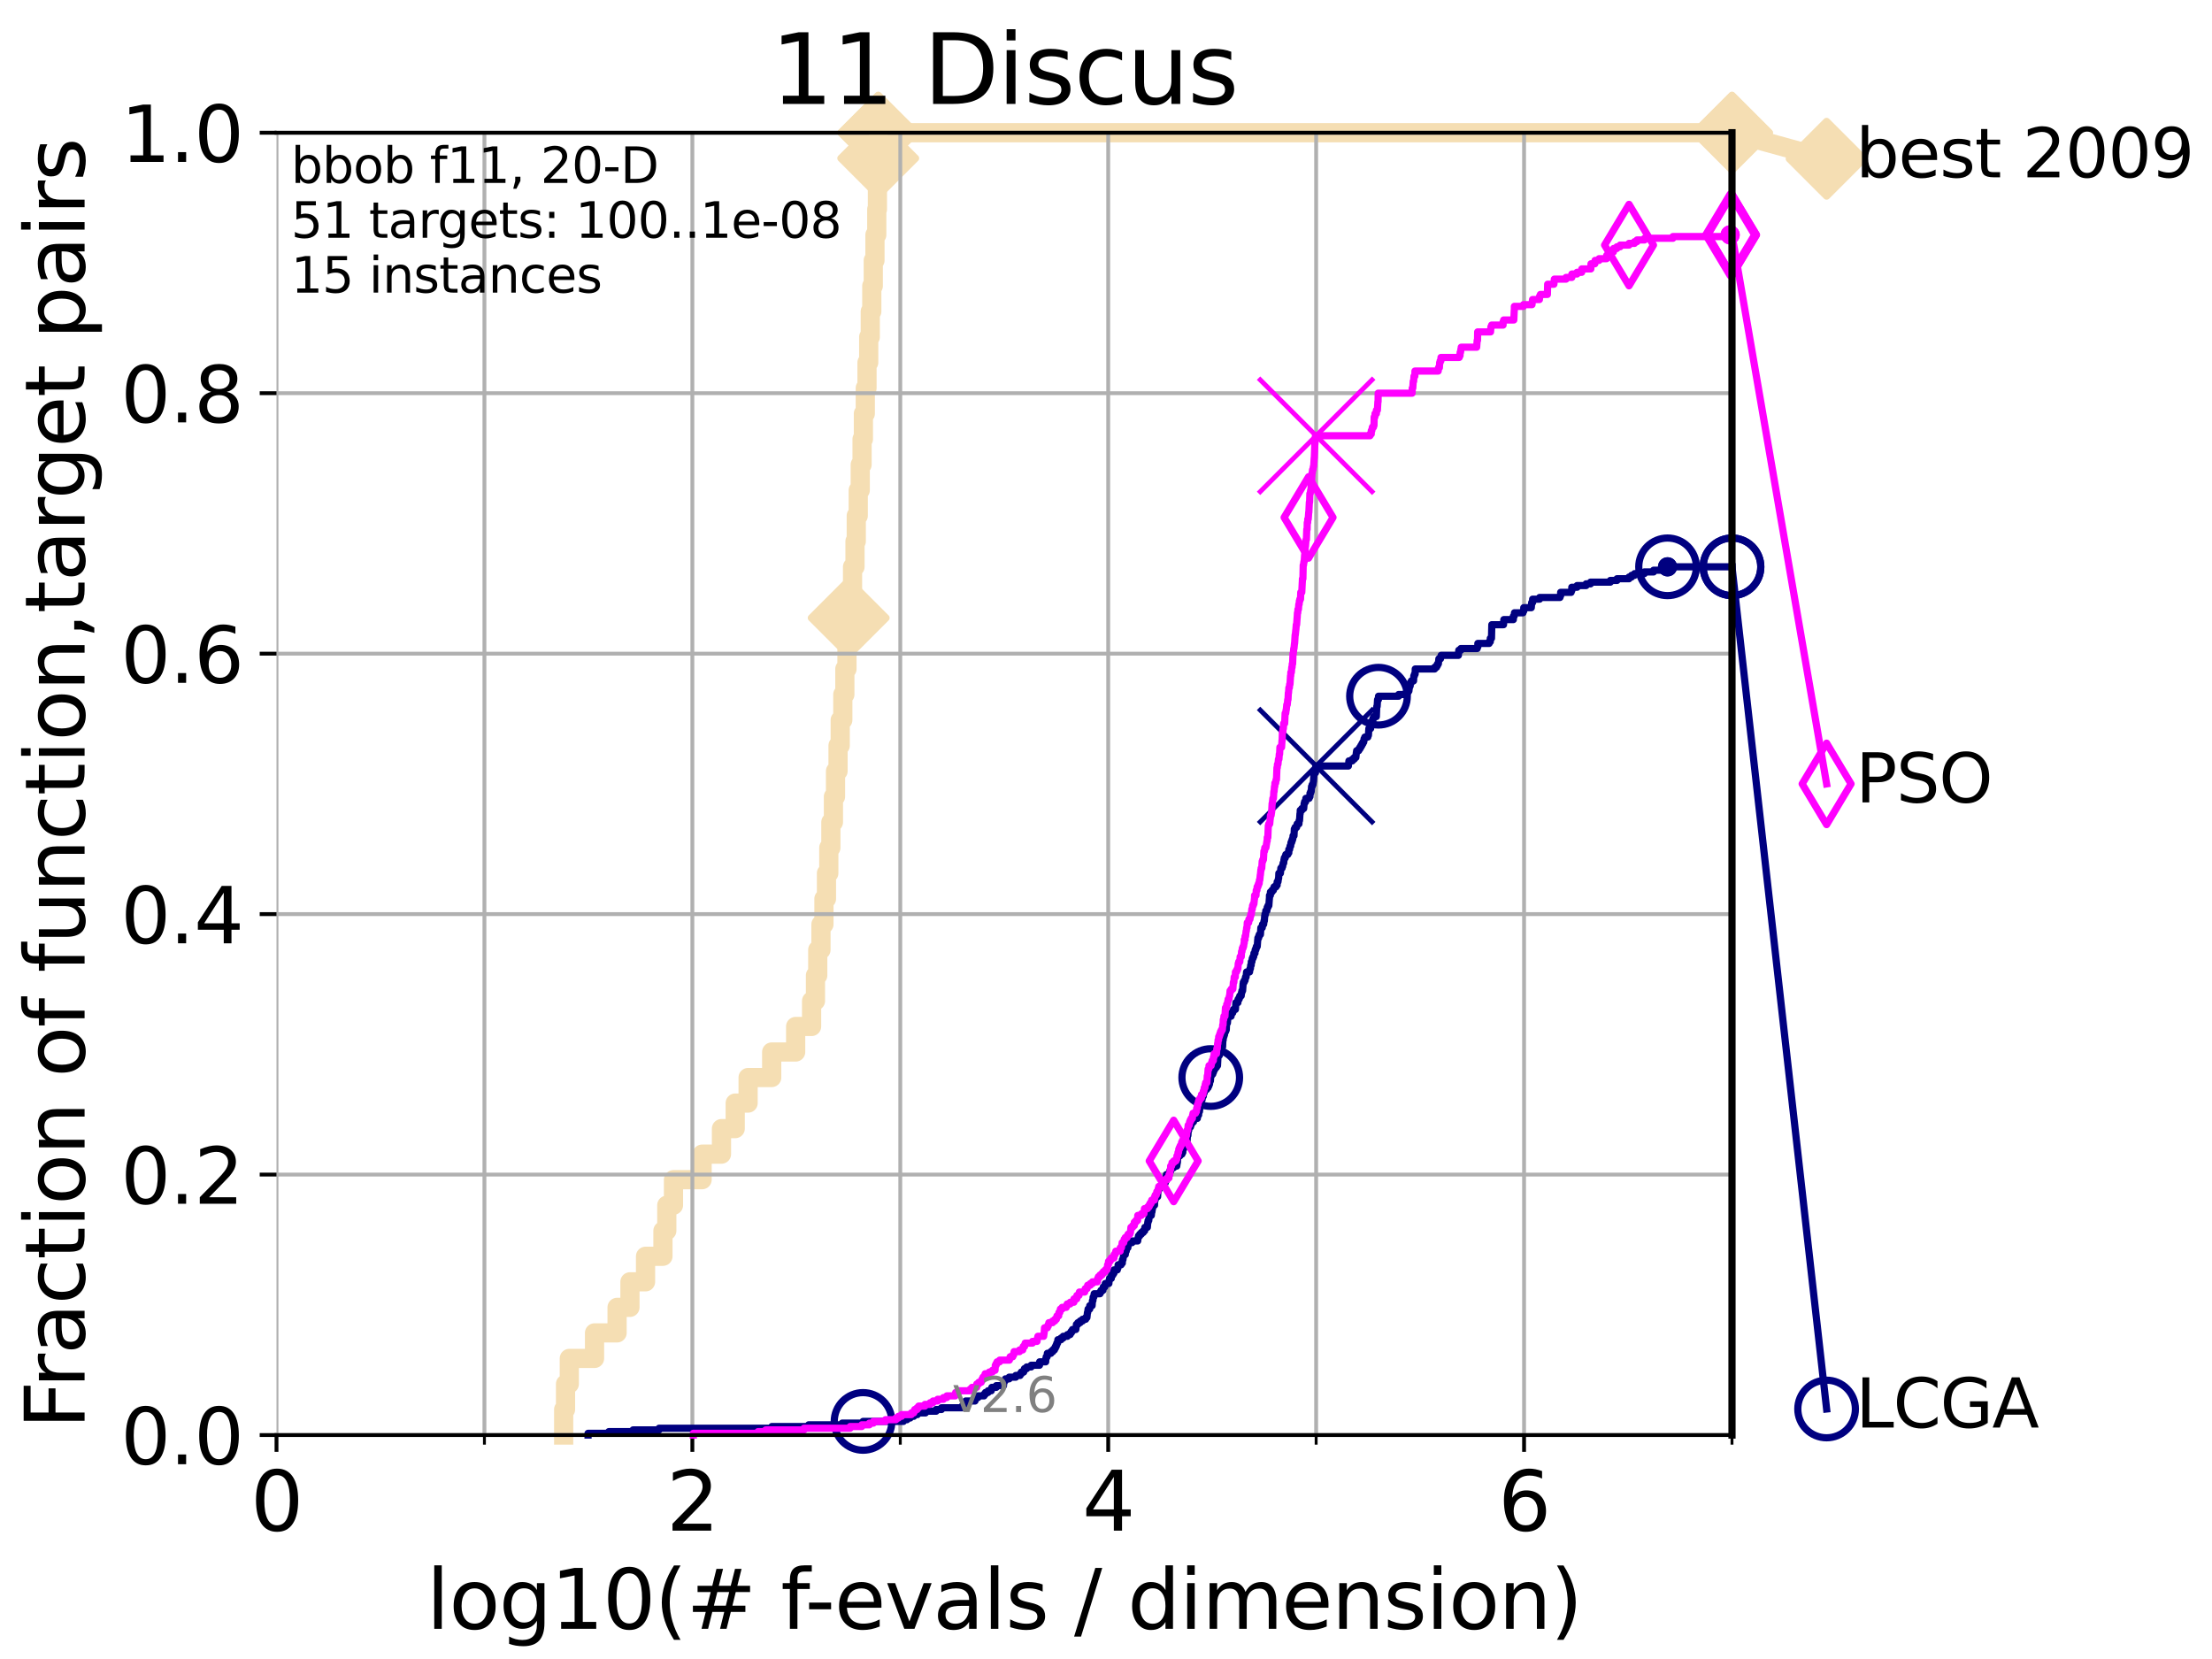 <?xml version="1.0" encoding="utf-8" standalone="no"?>
<!DOCTYPE svg PUBLIC "-//W3C//DTD SVG 1.1//EN"
  "http://www.w3.org/Graphics/SVG/1.1/DTD/svg11.dtd">
<svg xmlns:xlink="http://www.w3.org/1999/xlink" width="460.8pt" height="345.6pt" viewBox="0 0 460.8 345.6" xmlns="http://www.w3.org/2000/svg" version="1.1">
 <defs>
  <style type="text/css">*{stroke-linejoin: round; stroke-linecap: butt}</style>
 </defs>
 <g id="figure_1">
  <g id="patch_1">
   <path d="M 0 345.6 
L 460.8 345.6 
L 460.8 0 
L 0 0 
z
" style="fill: #ffffff"/>
  </g>
  <g id="axes_1">
   <g id="patch_2">
    <path d="M 57.6 298.944 
L 360.806 298.944 
L 360.806 27.648 
L 57.6 27.648 
z
" style="fill: #ffffff"/>
   </g>
   <g id="line2d_1">
    <path d="M 117.423 298.944 
L 117.423 293.624 
L 117.81 293.624 
L 117.81 288.305 
L 118.598 288.305 
L 118.598 282.985 
L 123.853 282.985 
L 123.853 277.666 
L 128.55 277.666 
L 128.55 272.346 
L 131.229 272.346 
L 131.229 267.027 
L 134.479 267.027 
L 134.479 261.707 
L 138.103 261.707 
L 138.103 256.388 
L 138.906 256.388 
L 138.906 251.068 
L 140.301 251.068 
L 140.301 245.749 
L 146.261 245.749 
L 146.261 240.429 
L 150.296 240.429 
L 150.296 235.11 
L 153.16 235.11 
L 153.16 229.79 
L 155.844 229.79 
L 155.844 224.471 
L 160.758 224.471 
L 160.758 219.151 
L 165.749 219.151 
L 165.749 213.832 
L 169.07 213.832 
L 169.07 208.512 
L 169.876 208.512 
L 169.876 203.192 
L 170.351 203.192 
L 170.351 197.873 
L 171.022 197.873 
L 171.022 192.553 
L 171.639 192.553 
L 171.639 187.234 
L 172.168 187.234 
L 172.168 181.914 
L 172.654 181.914 
L 172.654 176.595 
L 173.085 176.595 
L 173.085 171.275 
L 173.617 171.275 
L 173.617 165.956 
L 174.053 165.956 
L 174.053 160.636 
L 174.58 160.636 
L 174.58 155.317 
L 175.033 155.317 
L 175.033 149.997 
L 175.571 149.997 
L 175.571 144.678 
L 175.998 144.678 
L 175.998 139.358 
L 176.439 139.358 
L 176.439 134.039 
L 176.796 134.039 
L 176.796 128.719 
L 177.259 128.719 
L 177.259 123.4 
L 177.601 123.4 
L 177.601 118.08 
L 178.111 118.08 
L 178.111 112.76 
L 178.378 112.76 
L 178.378 107.441 
L 178.787 107.441 
L 178.787 102.121 
L 179.205 102.121 
L 179.205 96.802 
L 179.583 96.802 
L 179.583 91.482 
L 179.861 91.482 
L 179.861 86.163 
L 180.257 86.163 
L 180.257 80.843 
L 180.614 80.843 
L 180.614 75.524 
L 180.967 75.524 
L 180.967 70.204 
L 181.294 70.204 
L 181.294 64.885 
L 181.61 64.885 
L 181.61 59.565 
L 181.921 59.565 
L 181.921 54.246 
L 182.271 54.246 
L 182.271 48.926 
L 182.644 48.926 
L 182.644 43.607 
L 182.783 43.607 
L 182.783 38.287 
L 182.845 38.287 
L 182.845 32.968 
L 182.951 32.968 
L 182.951 27.648 
L 360.806 27.648 
" style="fill: none; stroke: #f5deb3; stroke-width: 4; stroke-linecap: square"/>
   </g>
   <g id="line2d_2">
    <defs>
     <path id="m4c864008d7" d="M 0 7.778 
L 7.778 0 
L 0 -7.778 
L -7.778 0 
z
" style="stroke: #f5deb3; stroke-width: 1.5; stroke-linejoin: miter"/>
    </defs>
    <g>
     <use xlink:href="#m4c864008d7" x="176.796" y="128.719" style="fill: #f5deb3; stroke: #f5deb3; stroke-width: 1.5; stroke-linejoin: miter"/>
     <use xlink:href="#m4c864008d7" x="182.951" y="32.968" style="fill: #f5deb3; stroke: #f5deb3; stroke-width: 1.5; stroke-linejoin: miter"/>
     <use xlink:href="#m4c864008d7" x="182.951" y="27.648" style="fill: #f5deb3; stroke: #f5deb3; stroke-width: 1.5; stroke-linejoin: miter"/>
     <use xlink:href="#m4c864008d7" x="182.951" y="27.648" style="fill: #f5deb3; stroke: #f5deb3; stroke-width: 1.5; stroke-linejoin: miter"/>
     <use xlink:href="#m4c864008d7" x="360.806" y="27.648" style="fill: #f5deb3; stroke: #f5deb3; stroke-width: 1.5; stroke-linejoin: miter"/>
    </g>
   </g>
   <g id="line2d_3">
    <path style="fill: none; stroke: #f5deb3; stroke-width: 4; stroke-linecap: square"/>
    <g/>
   </g>
   <g id="line2d_4">
    <path d="M 360.806 27.648 
L 380.515 33.074 
" style="fill: none; stroke: #f5deb3; stroke-width: 4; stroke-linecap: square"/>
    <g>
     <use xlink:href="#m4c864008d7" x="360.806" y="27.648" style="fill: #f5deb3; stroke: #f5deb3; stroke-width: 1.5; stroke-linejoin: miter"/>
     <use xlink:href="#m4c864008d7" x="380.515" y="33.074" style="fill: #f5deb3; stroke: #f5deb3; stroke-width: 1.5; stroke-linejoin: miter"/>
    </g>
   </g>
   <g id="matplotlib.axis_1">
    <g id="xtick_1">
     <g id="line2d_5">
      <path d="M 57.6 298.944 
L 57.6 27.648 
" clip-path="url(#p4853d3a4d3)" style="fill: none; stroke: #b0b0b0; stroke-width: 0.8; stroke-linecap: square"/>
     </g>
     <g id="line2d_6">
      <defs>
       <path id="m59286e6d9d" d="M 0 0 
L 0 3.5 
" style="stroke: #000000; stroke-width: 0.8"/>
      </defs>
      <g>
       <use xlink:href="#m59286e6d9d" x="57.6" y="298.944" style="stroke: #000000; stroke-width: 0.8"/>
      </g>
     </g>
     <g id="text_1">
      <!-- 0 -->
      <g transform="translate(52.192 318.861)scale(0.17 -0.17)">
       <defs>
        <path id="DejaVuSans-30" d="M 2034 4250 
Q 1547 4250 1301 3770 
Q 1056 3291 1056 2328 
Q 1056 1369 1301 889 
Q 1547 409 2034 409 
Q 2525 409 2770 889 
Q 3016 1369 3016 2328 
Q 3016 3291 2770 3770 
Q 2525 4250 2034 4250 
z
M 2034 4750 
Q 2819 4750 3233 4129 
Q 3647 3509 3647 2328 
Q 3647 1150 3233 529 
Q 2819 -91 2034 -91 
Q 1250 -91 836 529 
Q 422 1150 422 2328 
Q 422 3509 836 4129 
Q 1250 4750 2034 4750 
z
" transform="scale(0.016)"/>
       </defs>
       <use xlink:href="#DejaVuSans-30"/>
      </g>
     </g>
    </g>
    <g id="xtick_2">
     <g id="line2d_7">
      <path d="M 144.23 298.944 
L 144.23 27.648 
" clip-path="url(#p4853d3a4d3)" style="fill: none; stroke: #b0b0b0; stroke-width: 0.8; stroke-linecap: square"/>
     </g>
     <g id="line2d_8">
      <g>
       <use xlink:href="#m59286e6d9d" x="144.23" y="298.944" style="stroke: #000000; stroke-width: 0.8"/>
      </g>
     </g>
     <g id="text_2">
      <!-- 2 -->
      <g transform="translate(138.822 318.861)scale(0.17 -0.17)">
       <defs>
        <path id="DejaVuSans-32" d="M 1228 531 
L 3431 531 
L 3431 0 
L 469 0 
L 469 531 
Q 828 903 1448 1529 
Q 2069 2156 2228 2338 
Q 2531 2678 2651 2914 
Q 2772 3150 2772 3378 
Q 2772 3750 2511 3984 
Q 2250 4219 1831 4219 
Q 1534 4219 1204 4116 
Q 875 4013 500 3803 
L 500 4441 
Q 881 4594 1212 4672 
Q 1544 4750 1819 4750 
Q 2544 4750 2975 4387 
Q 3406 4025 3406 3419 
Q 3406 3131 3298 2873 
Q 3191 2616 2906 2266 
Q 2828 2175 2409 1742 
Q 1991 1309 1228 531 
z
" transform="scale(0.016)"/>
       </defs>
       <use xlink:href="#DejaVuSans-32"/>
      </g>
     </g>
    </g>
    <g id="xtick_3">
     <g id="line2d_9">
      <path d="M 230.861 298.944 
L 230.861 27.648 
" clip-path="url(#p4853d3a4d3)" style="fill: none; stroke: #b0b0b0; stroke-width: 0.8; stroke-linecap: square"/>
     </g>
     <g id="line2d_10">
      <g>
       <use xlink:href="#m59286e6d9d" x="230.861" y="298.944" style="stroke: #000000; stroke-width: 0.8"/>
      </g>
     </g>
     <g id="text_3">
      <!-- 4 -->
      <g transform="translate(225.453 318.861)scale(0.17 -0.17)">
       <defs>
        <path id="DejaVuSans-34" d="M 2419 4116 
L 825 1625 
L 2419 1625 
L 2419 4116 
z
M 2253 4666 
L 3047 4666 
L 3047 1625 
L 3713 1625 
L 3713 1100 
L 3047 1100 
L 3047 0 
L 2419 0 
L 2419 1100 
L 313 1100 
L 313 1709 
L 2253 4666 
z
" transform="scale(0.016)"/>
       </defs>
       <use xlink:href="#DejaVuSans-34"/>
      </g>
     </g>
    </g>
    <g id="xtick_4">
     <g id="line2d_11">
      <path d="M 317.491 298.944 
L 317.491 27.648 
" clip-path="url(#p4853d3a4d3)" style="fill: none; stroke: #b0b0b0; stroke-width: 0.8; stroke-linecap: square"/>
     </g>
     <g id="line2d_12">
      <g>
       <use xlink:href="#m59286e6d9d" x="317.491" y="298.944" style="stroke: #000000; stroke-width: 0.8"/>
      </g>
     </g>
     <g id="text_4">
      <!-- 6 -->
      <g transform="translate(312.083 318.861)scale(0.17 -0.17)">
       <defs>
        <path id="DejaVuSans-36" d="M 2113 2584 
Q 1688 2584 1439 2293 
Q 1191 2003 1191 1497 
Q 1191 994 1439 701 
Q 1688 409 2113 409 
Q 2538 409 2786 701 
Q 3034 994 3034 1497 
Q 3034 2003 2786 2293 
Q 2538 2584 2113 2584 
z
M 3366 4563 
L 3366 3988 
Q 3128 4100 2886 4159 
Q 2644 4219 2406 4219 
Q 1781 4219 1451 3797 
Q 1122 3375 1075 2522 
Q 1259 2794 1537 2939 
Q 1816 3084 2150 3084 
Q 2853 3084 3261 2657 
Q 3669 2231 3669 1497 
Q 3669 778 3244 343 
Q 2819 -91 2113 -91 
Q 1303 -91 875 529 
Q 447 1150 447 2328 
Q 447 3434 972 4092 
Q 1497 4750 2381 4750 
Q 2619 4750 2861 4703 
Q 3103 4656 3366 4563 
z
" transform="scale(0.016)"/>
       </defs>
       <use xlink:href="#DejaVuSans-36"/>
      </g>
     </g>
    </g>
    <g id="xtick_5">
     <g id="line2d_13">
      <path d="M 100.915 298.944 
L 100.915 27.648 
" clip-path="url(#p4853d3a4d3)" style="fill: none; stroke: #b0b0b0; stroke-width: 0.8; stroke-linecap: square"/>
     </g>
     <g id="line2d_14">
      <defs>
       <path id="m58a26a1b5b" d="M 0 0 
L 0 2 
" style="stroke: #000000; stroke-width: 0.6"/>
      </defs>
      <g>
       <use xlink:href="#m58a26a1b5b" x="100.915" y="298.944" style="stroke: #000000; stroke-width: 0.6"/>
      </g>
     </g>
    </g>
    <g id="xtick_6">
     <g id="line2d_15">
      <path d="M 187.546 298.944 
L 187.546 27.648 
" clip-path="url(#p4853d3a4d3)" style="fill: none; stroke: #b0b0b0; stroke-width: 0.8; stroke-linecap: square"/>
     </g>
     <g id="line2d_16">
      <g>
       <use xlink:href="#m58a26a1b5b" x="187.546" y="298.944" style="stroke: #000000; stroke-width: 0.6"/>
      </g>
     </g>
    </g>
    <g id="xtick_7">
     <g id="line2d_17">
      <path d="M 274.176 298.944 
L 274.176 27.648 
" clip-path="url(#p4853d3a4d3)" style="fill: none; stroke: #b0b0b0; stroke-width: 0.8; stroke-linecap: square"/>
     </g>
     <g id="line2d_18">
      <g>
       <use xlink:href="#m58a26a1b5b" x="274.176" y="298.944" style="stroke: #000000; stroke-width: 0.6"/>
      </g>
     </g>
    </g>
    <g id="xtick_8">
     <g id="line2d_19">
      <path d="M 360.806 298.944 
L 360.806 27.648 
" clip-path="url(#p4853d3a4d3)" style="fill: none; stroke: #b0b0b0; stroke-width: 0.8; stroke-linecap: square"/>
     </g>
     <g id="line2d_20">
      <g>
       <use xlink:href="#m58a26a1b5b" x="360.806" y="298.944" style="stroke: #000000; stroke-width: 0.6"/>
      </g>
     </g>
    </g>
    <g id="text_5">
     <!-- log10(# f-evals / dimension) -->
     <g transform="translate(88.823 339.314)scale(0.17 -0.17)">
      <defs>
       <path id="DejaVuSans-6c" d="M 603 4863 
L 1178 4863 
L 1178 0 
L 603 0 
L 603 4863 
z
" transform="scale(0.016)"/>
       <path id="DejaVuSans-6f" d="M 1959 3097 
Q 1497 3097 1228 2736 
Q 959 2375 959 1747 
Q 959 1119 1226 758 
Q 1494 397 1959 397 
Q 2419 397 2687 759 
Q 2956 1122 2956 1747 
Q 2956 2369 2687 2733 
Q 2419 3097 1959 3097 
z
M 1959 3584 
Q 2709 3584 3137 3096 
Q 3566 2609 3566 1747 
Q 3566 888 3137 398 
Q 2709 -91 1959 -91 
Q 1206 -91 779 398 
Q 353 888 353 1747 
Q 353 2609 779 3096 
Q 1206 3584 1959 3584 
z
" transform="scale(0.016)"/>
       <path id="DejaVuSans-67" d="M 2906 1791 
Q 2906 2416 2648 2759 
Q 2391 3103 1925 3103 
Q 1463 3103 1205 2759 
Q 947 2416 947 1791 
Q 947 1169 1205 825 
Q 1463 481 1925 481 
Q 2391 481 2648 825 
Q 2906 1169 2906 1791 
z
M 3481 434 
Q 3481 -459 3084 -895 
Q 2688 -1331 1869 -1331 
Q 1566 -1331 1297 -1286 
Q 1028 -1241 775 -1147 
L 775 -588 
Q 1028 -725 1275 -790 
Q 1522 -856 1778 -856 
Q 2344 -856 2625 -561 
Q 2906 -266 2906 331 
L 2906 616 
Q 2728 306 2450 153 
Q 2172 0 1784 0 
Q 1141 0 747 490 
Q 353 981 353 1791 
Q 353 2603 747 3093 
Q 1141 3584 1784 3584 
Q 2172 3584 2450 3431 
Q 2728 3278 2906 2969 
L 2906 3500 
L 3481 3500 
L 3481 434 
z
" transform="scale(0.016)"/>
       <path id="DejaVuSans-31" d="M 794 531 
L 1825 531 
L 1825 4091 
L 703 3866 
L 703 4441 
L 1819 4666 
L 2450 4666 
L 2450 531 
L 3481 531 
L 3481 0 
L 794 0 
L 794 531 
z
" transform="scale(0.016)"/>
       <path id="DejaVuSans-28" d="M 1984 4856 
Q 1566 4138 1362 3434 
Q 1159 2731 1159 2009 
Q 1159 1288 1364 580 
Q 1569 -128 1984 -844 
L 1484 -844 
Q 1016 -109 783 600 
Q 550 1309 550 2009 
Q 550 2706 781 3412 
Q 1013 4119 1484 4856 
L 1984 4856 
z
" transform="scale(0.016)"/>
       <path id="DejaVuSans-23" d="M 3272 2816 
L 2363 2816 
L 2100 1772 
L 3016 1772 
L 3272 2816 
z
M 2803 4594 
L 2478 3297 
L 3391 3297 
L 3719 4594 
L 4219 4594 
L 3897 3297 
L 4872 3297 
L 4872 2816 
L 3775 2816 
L 3519 1772 
L 4513 1772 
L 4513 1294 
L 3397 1294 
L 3072 0 
L 2572 0 
L 2894 1294 
L 1978 1294 
L 1656 0 
L 1153 0 
L 1478 1294 
L 494 1294 
L 494 1772 
L 1594 1772 
L 1856 2816 
L 850 2816 
L 850 3297 
L 1978 3297 
L 2297 4594 
L 2803 4594 
z
" transform="scale(0.016)"/>
       <path id="DejaVuSans-20" transform="scale(0.016)"/>
       <path id="DejaVuSans-66" d="M 2375 4863 
L 2375 4384 
L 1825 4384 
Q 1516 4384 1395 4259 
Q 1275 4134 1275 3809 
L 1275 3500 
L 2222 3500 
L 2222 3053 
L 1275 3053 
L 1275 0 
L 697 0 
L 697 3053 
L 147 3053 
L 147 3500 
L 697 3500 
L 697 3744 
Q 697 4328 969 4595 
Q 1241 4863 1831 4863 
L 2375 4863 
z
" transform="scale(0.016)"/>
       <path id="DejaVuSans-2d" d="M 313 2009 
L 1997 2009 
L 1997 1497 
L 313 1497 
L 313 2009 
z
" transform="scale(0.016)"/>
       <path id="DejaVuSans-65" d="M 3597 1894 
L 3597 1613 
L 953 1613 
Q 991 1019 1311 708 
Q 1631 397 2203 397 
Q 2534 397 2845 478 
Q 3156 559 3463 722 
L 3463 178 
Q 3153 47 2828 -22 
Q 2503 -91 2169 -91 
Q 1331 -91 842 396 
Q 353 884 353 1716 
Q 353 2575 817 3079 
Q 1281 3584 2069 3584 
Q 2775 3584 3186 3129 
Q 3597 2675 3597 1894 
z
M 3022 2063 
Q 3016 2534 2758 2815 
Q 2500 3097 2075 3097 
Q 1594 3097 1305 2825 
Q 1016 2553 972 2059 
L 3022 2063 
z
" transform="scale(0.016)"/>
       <path id="DejaVuSans-76" d="M 191 3500 
L 800 3500 
L 1894 563 
L 2988 3500 
L 3597 3500 
L 2284 0 
L 1503 0 
L 191 3500 
z
" transform="scale(0.016)"/>
       <path id="DejaVuSans-61" d="M 2194 1759 
Q 1497 1759 1228 1600 
Q 959 1441 959 1056 
Q 959 750 1161 570 
Q 1363 391 1709 391 
Q 2188 391 2477 730 
Q 2766 1069 2766 1631 
L 2766 1759 
L 2194 1759 
z
M 3341 1997 
L 3341 0 
L 2766 0 
L 2766 531 
Q 2569 213 2275 61 
Q 1981 -91 1556 -91 
Q 1019 -91 701 211 
Q 384 513 384 1019 
Q 384 1609 779 1909 
Q 1175 2209 1959 2209 
L 2766 2209 
L 2766 2266 
Q 2766 2663 2505 2880 
Q 2244 3097 1772 3097 
Q 1472 3097 1187 3025 
Q 903 2953 641 2809 
L 641 3341 
Q 956 3463 1253 3523 
Q 1550 3584 1831 3584 
Q 2591 3584 2966 3190 
Q 3341 2797 3341 1997 
z
" transform="scale(0.016)"/>
       <path id="DejaVuSans-73" d="M 2834 3397 
L 2834 2853 
Q 2591 2978 2328 3040 
Q 2066 3103 1784 3103 
Q 1356 3103 1142 2972 
Q 928 2841 928 2578 
Q 928 2378 1081 2264 
Q 1234 2150 1697 2047 
L 1894 2003 
Q 2506 1872 2764 1633 
Q 3022 1394 3022 966 
Q 3022 478 2636 193 
Q 2250 -91 1575 -91 
Q 1294 -91 989 -36 
Q 684 19 347 128 
L 347 722 
Q 666 556 975 473 
Q 1284 391 1588 391 
Q 1994 391 2212 530 
Q 2431 669 2431 922 
Q 2431 1156 2273 1281 
Q 2116 1406 1581 1522 
L 1381 1569 
Q 847 1681 609 1914 
Q 372 2147 372 2553 
Q 372 3047 722 3315 
Q 1072 3584 1716 3584 
Q 2034 3584 2315 3537 
Q 2597 3491 2834 3397 
z
" transform="scale(0.016)"/>
       <path id="DejaVuSans-2f" d="M 1625 4666 
L 2156 4666 
L 531 -594 
L 0 -594 
L 1625 4666 
z
" transform="scale(0.016)"/>
       <path id="DejaVuSans-64" d="M 2906 2969 
L 2906 4863 
L 3481 4863 
L 3481 0 
L 2906 0 
L 2906 525 
Q 2725 213 2448 61 
Q 2172 -91 1784 -91 
Q 1150 -91 751 415 
Q 353 922 353 1747 
Q 353 2572 751 3078 
Q 1150 3584 1784 3584 
Q 2172 3584 2448 3432 
Q 2725 3281 2906 2969 
z
M 947 1747 
Q 947 1113 1208 752 
Q 1469 391 1925 391 
Q 2381 391 2643 752 
Q 2906 1113 2906 1747 
Q 2906 2381 2643 2742 
Q 2381 3103 1925 3103 
Q 1469 3103 1208 2742 
Q 947 2381 947 1747 
z
" transform="scale(0.016)"/>
       <path id="DejaVuSans-69" d="M 603 3500 
L 1178 3500 
L 1178 0 
L 603 0 
L 603 3500 
z
M 603 4863 
L 1178 4863 
L 1178 4134 
L 603 4134 
L 603 4863 
z
" transform="scale(0.016)"/>
       <path id="DejaVuSans-6d" d="M 3328 2828 
Q 3544 3216 3844 3400 
Q 4144 3584 4550 3584 
Q 5097 3584 5394 3201 
Q 5691 2819 5691 2113 
L 5691 0 
L 5113 0 
L 5113 2094 
Q 5113 2597 4934 2840 
Q 4756 3084 4391 3084 
Q 3944 3084 3684 2787 
Q 3425 2491 3425 1978 
L 3425 0 
L 2847 0 
L 2847 2094 
Q 2847 2600 2669 2842 
Q 2491 3084 2119 3084 
Q 1678 3084 1418 2786 
Q 1159 2488 1159 1978 
L 1159 0 
L 581 0 
L 581 3500 
L 1159 3500 
L 1159 2956 
Q 1356 3278 1631 3431 
Q 1906 3584 2284 3584 
Q 2666 3584 2933 3390 
Q 3200 3197 3328 2828 
z
" transform="scale(0.016)"/>
       <path id="DejaVuSans-6e" d="M 3513 2113 
L 3513 0 
L 2938 0 
L 2938 2094 
Q 2938 2591 2744 2837 
Q 2550 3084 2163 3084 
Q 1697 3084 1428 2787 
Q 1159 2491 1159 1978 
L 1159 0 
L 581 0 
L 581 3500 
L 1159 3500 
L 1159 2956 
Q 1366 3272 1645 3428 
Q 1925 3584 2291 3584 
Q 2894 3584 3203 3211 
Q 3513 2838 3513 2113 
z
" transform="scale(0.016)"/>
       <path id="DejaVuSans-29" d="M 513 4856 
L 1013 4856 
Q 1481 4119 1714 3412 
Q 1947 2706 1947 2009 
Q 1947 1309 1714 600 
Q 1481 -109 1013 -844 
L 513 -844 
Q 928 -128 1133 580 
Q 1338 1288 1338 2009 
Q 1338 2731 1133 3434 
Q 928 4138 513 4856 
z
" transform="scale(0.016)"/>
      </defs>
      <use xlink:href="#DejaVuSans-6c"/>
      <use xlink:href="#DejaVuSans-6f" x="27.783"/>
      <use xlink:href="#DejaVuSans-67" x="88.965"/>
      <use xlink:href="#DejaVuSans-31" x="152.441"/>
      <use xlink:href="#DejaVuSans-30" x="216.064"/>
      <use xlink:href="#DejaVuSans-28" x="279.688"/>
      <use xlink:href="#DejaVuSans-23" x="318.701"/>
      <use xlink:href="#DejaVuSans-20" x="402.49"/>
      <use xlink:href="#DejaVuSans-66" x="434.277"/>
      <use xlink:href="#DejaVuSans-2d" x="463.982"/>
      <use xlink:href="#DejaVuSans-65" x="500.066"/>
      <use xlink:href="#DejaVuSans-76" x="561.59"/>
      <use xlink:href="#DejaVuSans-61" x="620.77"/>
      <use xlink:href="#DejaVuSans-6c" x="682.049"/>
      <use xlink:href="#DejaVuSans-73" x="709.832"/>
      <use xlink:href="#DejaVuSans-20" x="761.932"/>
      <use xlink:href="#DejaVuSans-2f" x="793.719"/>
      <use xlink:href="#DejaVuSans-20" x="827.41"/>
      <use xlink:href="#DejaVuSans-64" x="859.197"/>
      <use xlink:href="#DejaVuSans-69" x="922.674"/>
      <use xlink:href="#DejaVuSans-6d" x="950.457"/>
      <use xlink:href="#DejaVuSans-65" x="1047.869"/>
      <use xlink:href="#DejaVuSans-6e" x="1109.393"/>
      <use xlink:href="#DejaVuSans-73" x="1172.771"/>
      <use xlink:href="#DejaVuSans-69" x="1224.871"/>
      <use xlink:href="#DejaVuSans-6f" x="1252.654"/>
      <use xlink:href="#DejaVuSans-6e" x="1313.836"/>
      <use xlink:href="#DejaVuSans-29" x="1377.215"/>
     </g>
    </g>
   </g>
   <g id="matplotlib.axis_2">
    <g id="ytick_1">
     <g id="line2d_21">
      <path d="M 57.6 298.944 
L 360.806 298.944 
" clip-path="url(#p4853d3a4d3)" style="fill: none; stroke: #b0b0b0; stroke-width: 0.8; stroke-linecap: square"/>
     </g>
     <g id="line2d_22">
      <defs>
       <path id="m654d7e4a4b" d="M 0 0 
L -3.5 0 
" style="stroke: #000000; stroke-width: 0.8"/>
      </defs>
      <g>
       <use xlink:href="#m654d7e4a4b" x="57.6" y="298.944" style="stroke: #000000; stroke-width: 0.8"/>
      </g>
     </g>
     <g id="text_6">
      <!-- 0.0 -->
      <g transform="translate(25.155 305.023)scale(0.16 -0.16)">
       <defs>
        <path id="DejaVuSans-2e" d="M 684 794 
L 1344 794 
L 1344 0 
L 684 0 
L 684 794 
z
" transform="scale(0.016)"/>
       </defs>
       <use xlink:href="#DejaVuSans-30"/>
       <use xlink:href="#DejaVuSans-2e" x="63.623"/>
       <use xlink:href="#DejaVuSans-30" x="95.41"/>
      </g>
     </g>
    </g>
    <g id="ytick_2">
     <g id="line2d_23">
      <path d="M 57.6 244.685 
L 360.806 244.685 
" clip-path="url(#p4853d3a4d3)" style="fill: none; stroke: #b0b0b0; stroke-width: 0.8; stroke-linecap: square"/>
     </g>
     <g id="line2d_24">
      <g>
       <use xlink:href="#m654d7e4a4b" x="57.6" y="244.685" style="stroke: #000000; stroke-width: 0.8"/>
      </g>
     </g>
     <g id="text_7">
      <!-- 0.2 -->
      <g transform="translate(25.155 250.764)scale(0.16 -0.16)">
       <use xlink:href="#DejaVuSans-30"/>
       <use xlink:href="#DejaVuSans-2e" x="63.623"/>
       <use xlink:href="#DejaVuSans-32" x="95.41"/>
      </g>
     </g>
    </g>
    <g id="ytick_3">
     <g id="line2d_25">
      <path d="M 57.6 190.426 
L 360.806 190.426 
" clip-path="url(#p4853d3a4d3)" style="fill: none; stroke: #b0b0b0; stroke-width: 0.8; stroke-linecap: square"/>
     </g>
     <g id="line2d_26">
      <g>
       <use xlink:href="#m654d7e4a4b" x="57.6" y="190.426" style="stroke: #000000; stroke-width: 0.8"/>
      </g>
     </g>
     <g id="text_8">
      <!-- 0.4 -->
      <g transform="translate(25.155 196.504)scale(0.16 -0.16)">
       <use xlink:href="#DejaVuSans-30"/>
       <use xlink:href="#DejaVuSans-2e" x="63.623"/>
       <use xlink:href="#DejaVuSans-34" x="95.41"/>
      </g>
     </g>
    </g>
    <g id="ytick_4">
     <g id="line2d_27">
      <path d="M 57.6 136.166 
L 360.806 136.166 
" clip-path="url(#p4853d3a4d3)" style="fill: none; stroke: #b0b0b0; stroke-width: 0.8; stroke-linecap: square"/>
     </g>
     <g id="line2d_28">
      <g>
       <use xlink:href="#m654d7e4a4b" x="57.6" y="136.166" style="stroke: #000000; stroke-width: 0.8"/>
      </g>
     </g>
     <g id="text_9">
      <!-- 0.6 -->
      <g transform="translate(25.155 142.245)scale(0.16 -0.16)">
       <use xlink:href="#DejaVuSans-30"/>
       <use xlink:href="#DejaVuSans-2e" x="63.623"/>
       <use xlink:href="#DejaVuSans-36" x="95.41"/>
      </g>
     </g>
    </g>
    <g id="ytick_5">
     <g id="line2d_29">
      <path d="M 57.6 81.907 
L 360.806 81.907 
" clip-path="url(#p4853d3a4d3)" style="fill: none; stroke: #b0b0b0; stroke-width: 0.8; stroke-linecap: square"/>
     </g>
     <g id="line2d_30">
      <g>
       <use xlink:href="#m654d7e4a4b" x="57.6" y="81.907" style="stroke: #000000; stroke-width: 0.8"/>
      </g>
     </g>
     <g id="text_10">
      <!-- 0.8 -->
      <g transform="translate(25.155 87.986)scale(0.16 -0.16)">
       <defs>
        <path id="DejaVuSans-38" d="M 2034 2216 
Q 1584 2216 1326 1975 
Q 1069 1734 1069 1313 
Q 1069 891 1326 650 
Q 1584 409 2034 409 
Q 2484 409 2743 651 
Q 3003 894 3003 1313 
Q 3003 1734 2745 1975 
Q 2488 2216 2034 2216 
z
M 1403 2484 
Q 997 2584 770 2862 
Q 544 3141 544 3541 
Q 544 4100 942 4425 
Q 1341 4750 2034 4750 
Q 2731 4750 3128 4425 
Q 3525 4100 3525 3541 
Q 3525 3141 3298 2862 
Q 3072 2584 2669 2484 
Q 3125 2378 3379 2068 
Q 3634 1759 3634 1313 
Q 3634 634 3220 271 
Q 2806 -91 2034 -91 
Q 1263 -91 848 271 
Q 434 634 434 1313 
Q 434 1759 690 2068 
Q 947 2378 1403 2484 
z
M 1172 3481 
Q 1172 3119 1398 2916 
Q 1625 2713 2034 2713 
Q 2441 2713 2670 2916 
Q 2900 3119 2900 3481 
Q 2900 3844 2670 4047 
Q 2441 4250 2034 4250 
Q 1625 4250 1398 4047 
Q 1172 3844 1172 3481 
z
" transform="scale(0.016)"/>
       </defs>
       <use xlink:href="#DejaVuSans-30"/>
       <use xlink:href="#DejaVuSans-2e" x="63.623"/>
       <use xlink:href="#DejaVuSans-38" x="95.41"/>
      </g>
     </g>
    </g>
    <g id="ytick_6">
     <g id="line2d_31">
      <path d="M 57.6 27.648 
L 360.806 27.648 
" clip-path="url(#p4853d3a4d3)" style="fill: none; stroke: #b0b0b0; stroke-width: 0.8; stroke-linecap: square"/>
     </g>
     <g id="line2d_32">
      <g>
       <use xlink:href="#m654d7e4a4b" x="57.6" y="27.648" style="stroke: #000000; stroke-width: 0.8"/>
      </g>
     </g>
     <g id="text_11">
      <!-- 1.0 -->
      <g transform="translate(25.155 33.727)scale(0.16 -0.16)">
       <use xlink:href="#DejaVuSans-31"/>
       <use xlink:href="#DejaVuSans-2e" x="63.623"/>
       <use xlink:href="#DejaVuSans-30" x="95.41"/>
      </g>
     </g>
    </g>
    <g id="text_12">
     <!-- Fraction of function,target pairs -->
     <g transform="translate(17.62 297.681)rotate(-90)scale(0.17 -0.17)">
      <defs>
       <path id="DejaVuSans-46" d="M 628 4666 
L 3309 4666 
L 3309 4134 
L 1259 4134 
L 1259 2759 
L 3109 2759 
L 3109 2228 
L 1259 2228 
L 1259 0 
L 628 0 
L 628 4666 
z
" transform="scale(0.016)"/>
       <path id="DejaVuSans-72" d="M 2631 2963 
Q 2534 3019 2420 3045 
Q 2306 3072 2169 3072 
Q 1681 3072 1420 2755 
Q 1159 2438 1159 1844 
L 1159 0 
L 581 0 
L 581 3500 
L 1159 3500 
L 1159 2956 
Q 1341 3275 1631 3429 
Q 1922 3584 2338 3584 
Q 2397 3584 2469 3576 
Q 2541 3569 2628 3553 
L 2631 2963 
z
" transform="scale(0.016)"/>
       <path id="DejaVuSans-63" d="M 3122 3366 
L 3122 2828 
Q 2878 2963 2633 3030 
Q 2388 3097 2138 3097 
Q 1578 3097 1268 2742 
Q 959 2388 959 1747 
Q 959 1106 1268 751 
Q 1578 397 2138 397 
Q 2388 397 2633 464 
Q 2878 531 3122 666 
L 3122 134 
Q 2881 22 2623 -34 
Q 2366 -91 2075 -91 
Q 1284 -91 818 406 
Q 353 903 353 1747 
Q 353 2603 823 3093 
Q 1294 3584 2113 3584 
Q 2378 3584 2631 3529 
Q 2884 3475 3122 3366 
z
" transform="scale(0.016)"/>
       <path id="DejaVuSans-74" d="M 1172 4494 
L 1172 3500 
L 2356 3500 
L 2356 3053 
L 1172 3053 
L 1172 1153 
Q 1172 725 1289 603 
Q 1406 481 1766 481 
L 2356 481 
L 2356 0 
L 1766 0 
Q 1100 0 847 248 
Q 594 497 594 1153 
L 594 3053 
L 172 3053 
L 172 3500 
L 594 3500 
L 594 4494 
L 1172 4494 
z
" transform="scale(0.016)"/>
       <path id="DejaVuSans-75" d="M 544 1381 
L 544 3500 
L 1119 3500 
L 1119 1403 
Q 1119 906 1312 657 
Q 1506 409 1894 409 
Q 2359 409 2629 706 
Q 2900 1003 2900 1516 
L 2900 3500 
L 3475 3500 
L 3475 0 
L 2900 0 
L 2900 538 
Q 2691 219 2414 64 
Q 2138 -91 1772 -91 
Q 1169 -91 856 284 
Q 544 659 544 1381 
z
M 1991 3584 
L 1991 3584 
z
" transform="scale(0.016)"/>
       <path id="DejaVuSans-2c" d="M 750 794 
L 1409 794 
L 1409 256 
L 897 -744 
L 494 -744 
L 750 256 
L 750 794 
z
" transform="scale(0.016)"/>
       <path id="DejaVuSans-70" d="M 1159 525 
L 1159 -1331 
L 581 -1331 
L 581 3500 
L 1159 3500 
L 1159 2969 
Q 1341 3281 1617 3432 
Q 1894 3584 2278 3584 
Q 2916 3584 3314 3078 
Q 3713 2572 3713 1747 
Q 3713 922 3314 415 
Q 2916 -91 2278 -91 
Q 1894 -91 1617 61 
Q 1341 213 1159 525 
z
M 3116 1747 
Q 3116 2381 2855 2742 
Q 2594 3103 2138 3103 
Q 1681 3103 1420 2742 
Q 1159 2381 1159 1747 
Q 1159 1113 1420 752 
Q 1681 391 2138 391 
Q 2594 391 2855 752 
Q 3116 1113 3116 1747 
z
" transform="scale(0.016)"/>
      </defs>
      <use xlink:href="#DejaVuSans-46"/>
      <use xlink:href="#DejaVuSans-72" x="50.27"/>
      <use xlink:href="#DejaVuSans-61" x="91.383"/>
      <use xlink:href="#DejaVuSans-63" x="152.662"/>
      <use xlink:href="#DejaVuSans-74" x="207.643"/>
      <use xlink:href="#DejaVuSans-69" x="246.852"/>
      <use xlink:href="#DejaVuSans-6f" x="274.635"/>
      <use xlink:href="#DejaVuSans-6e" x="335.816"/>
      <use xlink:href="#DejaVuSans-20" x="399.195"/>
      <use xlink:href="#DejaVuSans-6f" x="430.982"/>
      <use xlink:href="#DejaVuSans-66" x="492.164"/>
      <use xlink:href="#DejaVuSans-20" x="527.369"/>
      <use xlink:href="#DejaVuSans-66" x="559.156"/>
      <use xlink:href="#DejaVuSans-75" x="594.361"/>
      <use xlink:href="#DejaVuSans-6e" x="657.74"/>
      <use xlink:href="#DejaVuSans-63" x="721.119"/>
      <use xlink:href="#DejaVuSans-74" x="776.1"/>
      <use xlink:href="#DejaVuSans-69" x="815.309"/>
      <use xlink:href="#DejaVuSans-6f" x="843.092"/>
      <use xlink:href="#DejaVuSans-6e" x="904.273"/>
      <use xlink:href="#DejaVuSans-2c" x="967.652"/>
      <use xlink:href="#DejaVuSans-74" x="999.439"/>
      <use xlink:href="#DejaVuSans-61" x="1038.648"/>
      <use xlink:href="#DejaVuSans-72" x="1099.928"/>
      <use xlink:href="#DejaVuSans-67" x="1139.291"/>
      <use xlink:href="#DejaVuSans-65" x="1202.768"/>
      <use xlink:href="#DejaVuSans-74" x="1264.291"/>
      <use xlink:href="#DejaVuSans-20" x="1303.5"/>
      <use xlink:href="#DejaVuSans-70" x="1335.287"/>
      <use xlink:href="#DejaVuSans-61" x="1398.764"/>
      <use xlink:href="#DejaVuSans-69" x="1460.043"/>
      <use xlink:href="#DejaVuSans-72" x="1487.826"/>
      <use xlink:href="#DejaVuSans-73" x="1528.939"/>
     </g>
    </g>
   </g>
   <g id="line2d_33">
    <defs>
     <path id="mff060c356d" d="M 0 1.5 
C 0.398 1.5 0.779 1.342 1.061 1.061 
C 1.342 0.779 1.5 0.398 1.5 0 
C 1.5 -0.398 1.342 -0.779 1.061 -1.061 
C 0.779 -1.342 0.398 -1.5 0 -1.5 
C -0.398 -1.5 -0.779 -1.342 -1.061 -1.061 
C -1.342 -0.779 -1.5 -0.398 -1.5 0 
C -1.5 0.398 -1.342 0.779 -1.061 1.061 
C -0.779 1.342 -0.398 1.5 0 1.5 
z
" style="stroke: #f5deb3"/>
    </defs>
    <g>
     <use xlink:href="#mff060c356d" x="182.951" y="27.648" style="fill: #f5deb3; stroke: #f5deb3"/>
     <use xlink:href="#mff060c356d" x="182.951" y="27.648" style="fill: #f5deb3; stroke: #f5deb3"/>
    </g>
   </g>
   <g id="line2d_34">
    <defs>
     <path id="m99caeba20d" d="M 0 1.5 
C 0.398 1.5 0.779 1.342 1.061 1.061 
C 1.342 0.779 1.5 0.398 1.5 0 
C 1.5 -0.398 1.342 -0.779 1.061 -1.061 
C 0.779 -1.342 0.398 -1.5 0 -1.5 
C -0.398 -1.5 -0.779 -1.342 -1.061 -1.061 
C -1.342 -0.779 -1.5 -0.398 -1.5 0 
C -1.5 0.398 -1.342 0.779 -1.061 1.061 
C -0.779 1.342 -0.398 1.5 0 1.5 
z
" style="stroke: #000080"/>
    </defs>
    <g>
     <use xlink:href="#m99caeba20d" x="347.384" y="118.08" style="fill: #000080; stroke: #000080"/>
     <use xlink:href="#m99caeba20d" x="347.384" y="118.08" style="fill: #000080; stroke: #000080"/>
    </g>
   </g>
   <g id="line2d_35">
    <path d="M 122.5 298.944 
L 122.5 298.589 
L 126.828 298.589 
L 126.828 298.235 
L 131.875 298.235 
L 131.875 297.88 
L 137.305 297.88 
L 137.305 297.525 
L 160.793 297.525 
L 160.793 297.171 
L 168.465 297.171 
L 168.465 296.816 
L 175.446 296.816 
L 175.446 296.462 
L 179.789 296.462 
L 179.789 296.107 
L 188.193 296.107 
L 188.193 295.752 
L 188.931 295.752 
L 188.931 295.398 
L 189.605 295.398 
L 189.605 295.043 
L 190.355 295.043 
L 190.355 294.688 
L 191.107 294.688 
L 191.107 294.334 
L 192.795 294.334 
L 192.795 293.979 
L 195.011 293.979 
L 195.011 293.624 
L 196.136 293.624 
L 196.136 293.27 
L 200.428 293.27 
L 200.428 292.915 
L 200.68 292.915 
L 200.68 292.561 
L 200.957 292.561 
L 200.957 292.206 
L 201.177 292.206 
L 201.177 291.851 
L 203.106 291.851 
L 203.106 291.497 
L 203.229 291.497 
L 203.229 291.142 
L 203.735 291.142 
L 203.735 290.787 
L 204.996 290.787 
L 204.996 290.433 
L 205.284 290.433 
L 205.284 290.078 
L 205.832 290.078 
L 205.832 289.723 
L 206.5 289.723 
L 206.5 289.369 
L 206.617 289.369 
L 206.617 289.014 
L 207.535 289.014 
L 207.535 288.66 
L 209.049 288.66 
L 209.065 287.95 
L 209.21 287.95 
L 209.21 287.596 
L 209.442 287.596 
L 209.442 287.241 
L 210.228 287.241 
L 210.228 286.886 
L 211.605 286.886 
L 211.605 286.532 
L 212.505 286.532 
L 212.505 286.177 
L 212.767 286.177 
L 212.767 285.822 
L 213.254 285.822 
L 213.254 285.468 
L 213.407 285.468 
L 213.407 285.113 
L 213.884 285.113 
L 213.884 284.759 
L 214.811 284.759 
L 214.811 284.404 
L 216.55 284.404 
L 216.573 283.695 
L 217.834 283.695 
L 217.867 282.985 
L 217.946 282.985 
L 217.946 282.631 
L 218.141 282.631 
L 218.182 281.922 
L 218.923 281.922 
L 218.923 281.567 
L 219.313 281.567 
L 219.313 281.212 
L 219.657 281.212 
L 219.657 280.858 
L 219.849 280.858 
L 219.849 280.503 
L 220.024 280.503 
L 220.024 280.148 
L 220.154 280.148 
L 220.154 279.794 
L 220.324 279.794 
L 220.371 279.084 
L 221.038 279.084 
L 221.038 278.73 
L 221.484 278.73 
L 221.484 278.375 
L 222.357 278.375 
L 222.357 278.021 
L 222.924 278.021 
L 222.924 277.666 
L 223.169 277.666 
L 223.169 277.311 
L 223.417 277.311 
L 223.417 276.957 
L 224.115 276.957 
L 224.202 276.247 
L 224.234 276.247 
L 224.234 275.893 
L 224.537 275.893 
L 224.537 275.538 
L 225.012 275.538 
L 225.012 275.183 
L 225.519 275.183 
L 225.519 274.829 
L 226.168 274.829 
L 226.168 274.474 
L 226.426 274.474 
L 226.537 273.41 
L 226.588 273.41 
L 226.667 272.701 
L 227.01 272.701 
L 227.014 271.992 
L 227.504 271.992 
L 227.582 270.928 
L 227.677 270.928 
L 227.715 270.219 
L 227.859 270.219 
L 227.936 269.509 
L 229.147 269.509 
L 229.147 269.155 
L 229.37 269.155 
L 229.37 268.8 
L 229.768 268.8 
L 229.836 268.091 
L 230.146 268.091 
L 230.249 267.381 
L 231 267.381 
L 231.061 266.672 
L 231.138 266.672 
L 231.138 266.318 
L 231.507 266.318 
L 231.548 265.608 
L 231.83 265.608 
L 231.83 265.254 
L 232.047 265.254 
L 232.071 264.544 
L 232.755 264.544 
L 232.755 264.19 
L 232.872 264.19 
L 232.929 263.48 
L 233.545 263.48 
L 233.545 263.126 
L 233.801 263.126 
L 233.814 262.417 
L 233.931 262.417 
L 234.031 261.707 
L 234.09 261.707 
L 234.09 261.353 
L 234.42 261.353 
L 234.491 260.643 
L 234.616 260.643 
L 234.715 259.934 
L 234.948 259.934 
L 235.052 259.225 
L 235.115 259.225 
L 235.115 258.87 
L 235.817 258.87 
L 235.817 258.516 
L 237.003 258.516 
L 237.089 257.806 
L 237.166 257.806 
L 237.166 257.452 
L 237.433 257.452 
L 237.433 257.097 
L 237.767 257.097 
L 237.767 256.742 
L 238.161 256.742 
L 238.161 256.388 
L 238.462 256.388 
L 238.493 255.678 
L 239.015 255.678 
L 239.105 254.615 
L 239.163 254.615 
L 239.163 254.26 
L 239.307 254.26 
L 239.415 253.196 
L 239.841 253.196 
L 239.902 252.487 
L 239.962 252.487 
L 240.065 251.778 
L 240.092 251.778 
L 240.168 251.068 
L 240.508 251.068 
L 240.527 250.004 
L 240.641 250.004 
L 240.742 249.295 
L 241.148 249.295 
L 241.21 248.231 
L 241.273 248.231 
L 241.273 247.877 
L 241.412 247.877 
L 241.412 247.522 
L 241.553 247.522 
L 241.553 247.167 
L 242.002 247.167 
L 242.002 246.813 
L 242.295 246.813 
L 242.295 246.458 
L 242.729 246.458 
L 242.729 246.103 
L 242.869 246.103 
L 242.979 244.685 
L 243.613 244.685 
L 243.661 243.976 
L 243.863 243.976 
L 243.863 243.621 
L 244.009 243.621 
L 244.009 243.266 
L 244.482 243.266 
L 244.482 242.912 
L 245.136 242.912 
L 245.24 242.202 
L 245.265 242.202 
L 245.374 240.784 
L 245.804 240.784 
L 245.804 240.429 
L 246.221 240.429 
L 246.221 240.075 
L 246.393 240.075 
L 246.413 239.365 
L 246.554 239.365 
L 246.554 239.011 
L 246.765 239.011 
L 246.765 238.656 
L 246.956 238.656 
L 247.005 237.947 
L 247.157 237.947 
L 247.157 237.592 
L 247.294 237.592 
L 247.354 236.528 
L 247.465 236.528 
L 247.528 235.464 
L 247.636 235.464 
L 247.645 234.755 
L 248.004 234.755 
L 248.004 234.4 
L 248.116 234.4 
L 248.116 234.046 
L 248.296 234.046 
L 248.296 233.691 
L 248.627 233.691 
L 248.659 232.982 
L 249.43 232.982 
L 249.496 232.273 
L 249.695 232.273 
L 249.718 231.563 
L 249.869 231.563 
L 249.979 230.499 
L 250.009 230.499 
L 250.077 229.435 
L 250.26 229.435 
L 250.26 229.081 
L 250.418 229.081 
L 250.514 228.372 
L 250.672 228.372 
L 250.719 227.662 
L 250.863 227.662 
L 250.913 226.953 
L 251.365 226.953 
L 251.365 226.598 
L 251.653 226.598 
L 251.653 226.244 
L 251.818 226.244 
L 251.818 225.889 
L 251.955 225.889 
L 252.051 225.18 
L 252.149 225.18 
L 252.22 224.116 
L 252.363 224.116 
L 252.363 223.761 
L 252.638 223.761 
L 252.638 223.407 
L 252.773 223.407 
L 252.773 223.052 
L 252.909 223.052 
L 252.909 222.697 
L 253.108 222.697 
L 253.108 222.343 
L 253.4 222.343 
L 253.4 221.988 
L 253.628 221.988 
L 253.72 220.215 
L 253.763 220.215 
L 253.763 219.86 
L 254.023 219.86 
L 254.122 219.151 
L 254.375 219.151 
L 254.466 218.442 
L 254.527 218.442 
L 254.527 218.087 
L 254.686 218.087 
L 254.746 216.669 
L 254.802 216.669 
L 254.881 215.959 
L 254.959 215.959 
L 254.959 215.605 
L 255.078 215.605 
L 255.147 214.895 
L 255.318 214.895 
L 255.318 214.541 
L 255.456 214.541 
L 255.518 213.122 
L 255.691 213.122 
L 255.782 212.058 
L 255.883 212.058 
L 255.883 211.704 
L 256.459 211.704 
L 256.541 210.994 
L 256.797 210.994 
L 256.797 210.64 
L 256.941 210.64 
L 256.941 210.285 
L 257.359 210.285 
L 257.454 208.867 
L 257.878 208.867 
L 257.915 208.157 
L 258.137 208.157 
L 258.137 207.803 
L 258.273 207.803 
L 258.273 207.448 
L 258.568 207.448 
L 258.632 206.739 
L 258.712 206.739 
L 258.712 206.384 
L 258.857 206.384 
L 258.957 204.966 
L 259.003 204.966 
L 259.003 204.611 
L 259.188 204.611 
L 259.188 204.256 
L 259.368 204.256 
L 259.453 203.547 
L 259.582 203.547 
L 259.684 202.483 
L 260.302 202.483 
L 260.392 201.774 
L 260.485 201.774 
L 260.542 201.065 
L 260.651 201.065 
L 260.665 200.355 
L 260.796 200.355 
L 260.872 199.646 
L 261.019 199.646 
L 261.019 199.291 
L 261.17 199.291 
L 261.221 198.582 
L 261.434 198.582 
L 261.472 197.873 
L 261.618 197.873 
L 261.618 197.518 
L 261.73 197.518 
L 261.73 197.164 
L 261.906 197.164 
L 262.009 195.745 
L 262.041 195.745 
L 262.041 195.39 
L 262.2 195.39 
L 262.2 195.036 
L 262.322 195.036 
L 262.322 194.681 
L 262.569 194.681 
L 262.66 193.263 
L 262.949 193.263 
L 263.009 192.553 
L 263.24 192.553 
L 263.315 191.844 
L 263.386 191.844 
L 263.46 190.78 
L 263.514 190.78 
L 263.514 190.426 
L 263.627 190.426 
L 263.689 189.716 
L 263.922 189.716 
L 263.988 189.007 
L 264.147 189.007 
L 264.147 188.652 
L 264.324 188.652 
L 264.428 187.234 
L 264.443 187.234 
L 264.455 186.525 
L 264.641 186.525 
L 264.653 185.815 
L 264.975 185.815 
L 264.975 185.461 
L 265.267 185.461 
L 265.267 185.106 
L 265.413 185.106 
L 265.413 184.751 
L 265.813 184.751 
L 265.813 184.397 
L 266.052 184.397 
L 266.06 183.688 
L 266.229 183.688 
L 266.326 182.978 
L 266.363 182.978 
L 266.407 181.914 
L 266.733 181.914 
L 266.825 180.85 
L 267.078 180.85 
L 267.078 180.496 
L 267.203 180.496 
L 267.297 179.787 
L 267.42 179.787 
L 267.473 179.077 
L 267.541 179.077 
L 267.541 178.723 
L 267.738 178.723 
L 267.738 178.368 
L 267.859 178.368 
L 267.859 178.013 
L 268.273 178.013 
L 268.273 177.659 
L 268.481 177.659 
L 268.483 176.949 
L 268.648 176.949 
L 268.742 176.24 
L 268.873 176.24 
L 268.93 175.531 
L 269.066 175.531 
L 269.066 175.176 
L 269.192 175.176 
L 269.192 174.822 
L 269.305 174.822 
L 269.364 174.112 
L 269.562 174.112 
L 269.633 172.694 
L 269.803 172.694 
L 269.803 172.339 
L 270.111 172.339 
L 270.222 171.63 
L 270.592 171.63 
L 270.637 170.921 
L 270.716 170.921 
L 270.808 169.502 
L 270.849 169.502 
L 270.866 168.793 
L 271.191 168.793 
L 271.191 168.438 
L 271.583 168.438 
L 271.678 167.374 
L 271.767 167.374 
L 271.767 167.02 
L 271.985 167.02 
L 272.033 166.31 
L 272.711 166.31 
L 272.711 165.956 
L 272.894 165.956 
L 272.894 165.246 
L 273.035 165.246 
L 273.035 164.892 
L 273.151 164.892 
L 273.219 163.828 
L 273.348 163.828 
L 273.348 163.473 
L 273.507 163.473 
L 273.615 162.764 
L 273.627 162.764 
L 273.736 160.991 
L 274.04 160.991 
L 274.112 159.572 
L 280.896 159.572 
L 281.005 158.508 
L 281.716 158.508 
L 281.716 158.154 
L 282.11 158.154 
L 282.11 157.799 
L 282.449 157.799 
L 282.558 156.735 
L 282.61 156.735 
L 282.61 156.381 
L 283.046 156.381 
L 283.046 156.026 
L 283.283 156.026 
L 283.283 155.671 
L 283.495 155.671 
L 283.495 155.317 
L 283.697 155.317 
L 283.697 154.962 
L 283.896 154.962 
L 283.896 154.607 
L 284.088 154.607 
L 284.161 153.898 
L 284.321 153.898 
L 284.321 153.544 
L 284.937 153.544 
L 284.937 153.189 
L 285.067 153.189 
L 285.155 151.77 
L 285.529 151.77 
L 285.633 150.352 
L 285.978 150.352 
L 286.008 149.643 
L 286.152 149.643 
L 286.152 149.288 
L 286.716 149.288 
L 286.806 147.16 
L 286.884 147.16 
L 286.973 145.742 
L 287.154 145.742 
L 287.167 145.032 
L 291.36 145.032 
L 291.36 144.678 
L 292.849 144.678 
L 292.849 144.323 
L 293.251 144.323 
L 293.251 143.968 
L 293.495 143.968 
L 293.583 143.259 
L 293.615 143.259 
L 293.615 142.904 
L 293.766 142.904 
L 293.803 142.195 
L 294.017 142.195 
L 294.017 141.841 
L 294.47 141.841 
L 294.529 140.777 
L 294.658 140.777 
L 294.658 140.422 
L 294.802 140.422 
L 294.821 139.358 
L 298.863 139.358 
L 298.863 139.003 
L 299.253 139.003 
L 299.253 138.649 
L 299.453 138.649 
L 299.453 138.294 
L 299.639 138.294 
L 299.741 137.23 
L 300.089 137.23 
L 300.089 136.876 
L 300.22 136.876 
L 300.22 136.521 
L 303.814 136.521 
L 303.892 135.457 
L 304.32 135.457 
L 304.32 135.102 
L 307.726 135.102 
L 307.726 134.748 
L 307.861 134.748 
L 307.861 134.039 
L 310.216 134.039 
L 310.216 133.684 
L 310.456 133.684 
L 310.456 132.975 
L 310.704 132.975 
L 310.772 130.138 
L 313.211 130.138 
L 313.277 129.074 
L 315.256 129.074 
L 315.256 128.364 
L 315.436 128.364 
L 315.494 127.655 
L 317.264 127.655 
L 317.264 127.301 
L 317.425 127.301 
L 317.425 126.591 
L 318.997 126.591 
L 319.077 125.527 
L 319.272 125.527 
L 319.273 124.818 
L 320.732 124.818 
L 320.732 124.463 
L 324.967 124.463 
L 324.967 124.109 
L 325.11 124.109 
L 325.11 123.4 
L 327.291 123.4 
L 327.291 123.045 
L 327.434 123.045 
L 327.434 122.336 
L 328.541 122.336 
L 328.541 121.981 
L 330.417 121.981 
L 330.417 121.626 
L 331.34 121.626 
L 331.34 121.272 
L 335.461 121.272 
L 335.461 120.917 
L 336.855 120.917 
L 336.855 120.562 
L 339.351 120.562 
L 339.351 120.208 
L 339.882 120.208 
L 339.882 119.853 
L 340.508 119.853 
L 340.508 119.499 
L 342.545 119.499 
L 342.545 119.144 
L 344.472 119.144 
L 344.472 118.789 
L 346.589 118.789 
L 346.589 118.435 
L 347.384 118.435 
L 347.384 118.08 
L 360.806 118.08 
L 360.806 118.08 
" style="fill: none; stroke: #000080; stroke-width: 1.5; stroke-linecap: square"/>
   </g>
   <g id="line2d_36">
    <defs>
     <path id="me2162a4487" d="M 0 6 
C 1.591 6 3.117 5.368 4.243 4.243 
C 5.368 3.117 6 1.591 6 0 
C 6 -1.591 5.368 -3.117 4.243 -4.243 
C 3.117 -5.368 1.591 -6 0 -6 
C -1.591 -6 -3.117 -5.368 -4.243 -4.243 
C -5.368 -3.117 -6 -1.591 -6 0 
C -6 1.591 -5.368 3.117 -4.243 4.243 
C -3.117 5.368 -1.591 6 0 6 
z
" style="stroke: #000080; stroke-width: 1.5"/>
    </defs>
    <g>
     <use xlink:href="#me2162a4487" x="179.789" y="296.107" style="fill-opacity: 0; stroke: #000080; stroke-width: 1.5"/>
     <use xlink:href="#me2162a4487" x="252.22" y="224.471" style="fill-opacity: 0; stroke: #000080; stroke-width: 1.5"/>
     <use xlink:href="#me2162a4487" x="287.167" y="145.032" style="fill-opacity: 0; stroke: #000080; stroke-width: 1.5"/>
     <use xlink:href="#me2162a4487" x="347.384" y="118.08" style="fill-opacity: 0; stroke: #000080; stroke-width: 1.5"/>
     <use xlink:href="#me2162a4487" x="360.806" y="118.08" style="fill-opacity: 0; stroke: #000080; stroke-width: 1.5"/>
    </g>
   </g>
   <g id="line2d_37">
    <path style="fill: none; stroke: #000080; stroke-width: 1.5; stroke-linecap: square"/>
    <g/>
   </g>
   <g id="line2d_38">
    <path d="M 274.176 159.572 
" clip-path="url(#p4853d3a4d3)" style="fill: none; stroke: #000080; stroke-width: 1.5; stroke-linecap: square"/>
    <defs>
     <path id="m8cec1b876f" d="M -12 12 
L 12 -12 
M -12 -12 
L 12 12 
" style="stroke: #000080"/>
    </defs>
    <g clip-path="url(#p4853d3a4d3)">
     <use xlink:href="#m8cec1b876f" x="274.176" y="159.572" style="fill: #000080; stroke: #000080"/>
    </g>
   </g>
   <g id="line2d_39">
    <defs>
     <path id="m87b5a9a30e" d="M 0 1.5 
C 0.398 1.5 0.779 1.342 1.061 1.061 
C 1.342 0.779 1.5 0.398 1.5 0 
C 1.5 -0.398 1.342 -0.779 1.061 -1.061 
C 0.779 -1.342 0.398 -1.5 0 -1.5 
C -0.398 -1.5 -0.779 -1.342 -1.061 -1.061 
C -1.342 -0.779 -1.5 -0.398 -1.5 0 
C -1.5 0.398 -1.342 0.779 -1.061 1.061 
C -0.779 1.342 -0.398 1.5 0 1.5 
z
" style="stroke: #ff00ff"/>
    </defs>
    <g>
     <use xlink:href="#m87b5a9a30e" x="360.421" y="48.926" style="fill: #ff00ff; stroke: #ff00ff"/>
     <use xlink:href="#m87b5a9a30e" x="360.421" y="48.926" style="fill: #ff00ff; stroke: #ff00ff"/>
    </g>
   </g>
   <g id="line2d_40">
    <path d="M 144.427 298.944 
L 144.427 298.589 
L 157.912 298.589 
L 157.912 298.235 
L 159.51 298.235 
L 159.51 297.88 
L 167.482 297.88 
L 167.482 297.525 
L 177.104 297.525 
L 177.104 297.171 
L 179.527 297.171 
L 179.527 296.816 
L 181.109 296.816 
L 181.109 296.462 
L 181.946 296.462 
L 181.946 296.107 
L 184.46 296.107 
L 184.46 295.752 
L 186.636 295.752 
L 186.636 295.398 
L 187.161 295.398 
L 187.161 295.043 
L 187.828 295.043 
L 187.828 294.688 
L 189.836 294.688 
L 189.836 294.334 
L 190.346 294.334 
L 190.346 293.979 
L 190.553 293.979 
L 190.553 293.624 
L 191.047 293.624 
L 191.047 293.27 
L 191.377 293.27 
L 191.377 292.915 
L 192.684 292.915 
L 192.684 292.561 
L 193.771 292.561 
L 193.771 292.206 
L 194.37 292.206 
L 194.37 291.851 
L 195.329 291.851 
L 195.329 291.497 
L 196.527 291.497 
L 196.527 291.142 
L 197.24 291.142 
L 197.24 290.787 
L 198.984 290.787 
L 199.076 290.078 
L 199.589 290.078 
L 199.589 289.723 
L 202.116 289.723 
L 202.116 289.369 
L 202.484 289.369 
L 202.484 289.014 
L 203.458 289.014 
L 203.485 288.305 
L 203.901 288.305 
L 203.901 287.95 
L 204.417 287.95 
L 204.417 287.596 
L 204.598 287.596 
L 204.598 287.241 
L 204.778 287.241 
L 204.778 286.886 
L 205.091 286.886 
L 205.091 286.532 
L 205.226 286.532 
L 205.226 286.177 
L 206.08 286.177 
L 206.08 285.822 
L 206.733 285.822 
L 206.733 285.468 
L 207.287 285.468 
L 207.341 284.404 
L 207.515 284.404 
L 207.515 284.049 
L 207.709 284.049 
L 207.709 283.695 
L 208.249 283.695 
L 208.249 283.34 
L 210.271 283.34 
L 210.271 282.985 
L 210.431 282.985 
L 210.431 282.631 
L 210.979 282.631 
L 210.979 282.276 
L 211.162 282.276 
L 211.246 281.567 
L 212.399 281.567 
L 212.399 281.212 
L 213.058 281.212 
L 213.144 280.503 
L 213.436 280.503 
L 213.436 280.148 
L 213.558 280.148 
L 213.558 279.794 
L 215.078 279.794 
L 215.078 279.439 
L 216.031 279.439 
L 216.114 278.73 
L 216.213 278.73 
L 216.213 278.375 
L 217.411 278.375 
L 217.512 277.666 
L 217.523 277.666 
L 217.59 276.602 
L 218.19 276.602 
L 218.19 276.247 
L 218.373 276.247 
L 218.373 275.893 
L 218.5 275.893 
L 218.5 275.538 
L 219.275 275.538 
L 219.275 275.183 
L 219.742 275.183 
L 219.742 274.829 
L 220.068 274.829 
L 220.068 274.474 
L 220.185 274.474 
L 220.185 274.12 
L 220.545 274.12 
L 220.592 273.41 
L 220.785 273.41 
L 220.895 272.701 
L 221.263 272.701 
L 221.263 272.346 
L 222.122 272.346 
L 222.122 271.992 
L 222.309 271.992 
L 222.309 271.637 
L 222.937 271.637 
L 222.937 271.282 
L 223.715 271.282 
L 223.73 270.573 
L 224.31 270.573 
L 224.34 269.864 
L 224.771 269.864 
L 224.857 269.155 
L 225.962 269.155 
L 226.071 268.445 
L 226.452 268.445 
L 226.452 268.091 
L 226.585 268.091 
L 226.585 267.736 
L 227.132 267.736 
L 227.132 267.381 
L 227.585 267.381 
L 227.585 267.027 
L 228.598 267.027 
L 228.661 266.318 
L 228.815 266.318 
L 228.815 265.963 
L 229.153 265.963 
L 229.153 265.608 
L 229.567 265.608 
L 229.567 265.254 
L 229.856 265.254 
L 229.856 264.899 
L 230.249 264.899 
L 230.249 264.544 
L 230.561 264.544 
L 230.561 264.19 
L 230.691 264.19 
L 230.734 263.48 
L 230.893 263.48 
L 230.924 262.771 
L 231.243 262.771 
L 231.243 262.417 
L 231.478 262.417 
L 231.478 262.062 
L 232.061 262.062 
L 232.092 261.353 
L 232.322 261.353 
L 232.322 260.998 
L 232.439 260.998 
L 232.439 260.643 
L 233.354 260.643 
L 233.37 259.934 
L 233.608 259.934 
L 233.717 259.225 
L 233.763 259.225 
L 233.763 258.87 
L 234.094 258.87 
L 234.186 258.161 
L 234.401 258.161 
L 234.401 257.806 
L 234.799 257.806 
L 234.799 257.452 
L 234.999 257.452 
L 234.999 257.097 
L 235.382 257.097 
L 235.382 256.742 
L 235.494 256.742 
L 235.594 255.678 
L 235.948 255.678 
L 235.948 255.324 
L 236.294 255.324 
L 236.294 254.615 
L 236.617 254.615 
L 236.617 254.26 
L 236.969 254.26 
L 237.02 253.196 
L 237.772 253.196 
L 237.772 252.841 
L 238.302 252.841 
L 238.407 251.778 
L 239.055 251.778 
L 239.055 251.423 
L 239.367 251.423 
L 239.367 251.068 
L 239.544 251.068 
L 239.544 250.714 
L 239.78 250.714 
L 239.78 250.359 
L 239.925 250.359 
L 239.925 250.004 
L 240.494 250.004 
L 240.514 249.295 
L 240.655 249.295 
L 240.655 248.94 
L 240.882 248.94 
L 240.983 248.231 
L 241.223 248.231 
L 241.328 247.522 
L 241.39 247.522 
L 241.39 247.167 
L 242.019 247.167 
L 242.019 246.813 
L 242.417 246.813 
L 242.445 246.103 
L 242.642 246.103 
L 242.642 245.749 
L 243.148 245.749 
L 243.148 245.394 
L 243.509 245.394 
L 243.527 244.685 
L 243.675 244.685 
L 243.768 243.621 
L 243.86 243.621 
L 243.863 242.912 
L 244.059 242.912 
L 244.149 242.202 
L 244.499 242.202 
L 244.499 241.848 
L 244.961 241.848 
L 244.961 241.493 
L 245.134 241.493 
L 245.176 240.784 
L 245.347 240.784 
L 245.394 240.075 
L 245.517 240.075 
L 245.567 239.365 
L 245.711 239.365 
L 245.711 239.011 
L 245.875 239.011 
L 245.875 238.656 
L 246.06 238.656 
L 246.152 237.947 
L 246.324 237.947 
L 246.324 237.592 
L 246.838 237.592 
L 246.943 236.883 
L 247.054 236.883 
L 247.054 236.528 
L 247.182 236.528 
L 247.267 235.464 
L 247.419 235.464 
L 247.519 234.4 
L 247.741 234.4 
L 247.816 233.691 
L 247.954 233.691 
L 247.954 233.336 
L 248.139 233.336 
L 248.139 232.982 
L 248.396 232.982 
L 248.444 232.273 
L 248.527 232.273 
L 248.527 231.918 
L 249.05 231.918 
L 249.05 231.563 
L 249.234 231.563 
L 249.294 230.854 
L 249.406 230.854 
L 249.424 230.145 
L 249.564 230.145 
L 249.656 229.435 
L 249.772 229.435 
L 249.772 229.081 
L 250.005 229.081 
L 250.005 228.726 
L 250.276 228.726 
L 250.293 228.017 
L 250.604 228.017 
L 250.667 227.308 
L 250.788 227.308 
L 250.857 226.598 
L 251.009 226.598 
L 251.07 225.889 
L 251.156 225.889 
L 251.156 225.534 
L 251.421 225.534 
L 251.496 224.116 
L 251.574 224.116 
L 251.673 222.697 
L 251.828 222.697 
L 251.857 221.988 
L 252.301 221.988 
L 252.412 221.279 
L 252.517 221.279 
L 252.517 220.924 
L 252.762 220.924 
L 252.774 220.215 
L 252.892 220.215 
L 252.916 219.506 
L 253.415 219.506 
L 253.488 218.442 
L 253.586 218.442 
L 253.648 217.378 
L 253.71 217.378 
L 253.744 216.669 
L 253.846 216.669 
L 253.878 215.959 
L 254.029 215.959 
L 254.029 215.605 
L 254.145 215.605 
L 254.145 215.25 
L 254.264 215.25 
L 254.264 214.895 
L 254.441 214.895 
L 254.441 214.541 
L 254.634 214.541 
L 254.721 213.477 
L 254.79 213.477 
L 254.828 212.413 
L 254.915 212.413 
L 254.965 211.704 
L 255.181 211.704 
L 255.285 209.931 
L 255.532 209.931 
L 255.546 209.221 
L 255.68 209.221 
L 255.777 208.512 
L 255.841 208.512 
L 255.841 208.157 
L 256.007 208.157 
L 256.107 207.448 
L 256.157 207.448 
L 256.247 206.384 
L 256.492 206.384 
L 256.492 206.03 
L 256.828 206.03 
L 256.931 204.611 
L 257.038 204.611 
L 257.104 203.547 
L 257.338 203.547 
L 257.359 202.483 
L 257.581 202.483 
L 257.581 202.129 
L 257.755 202.129 
L 257.755 201.774 
L 257.88 201.774 
L 257.949 200.71 
L 258.048 200.71 
L 258.048 200.355 
L 258.273 200.355 
L 258.347 199.291 
L 258.581 199.291 
L 258.632 198.228 
L 258.727 198.228 
L 258.802 197.518 
L 258.951 197.518 
L 258.951 197.164 
L 259.064 197.164 
L 259.153 196.454 
L 259.198 196.454 
L 259.198 195.745 
L 259.364 195.745 
L 259.364 195.036 
L 259.478 195.036 
L 259.585 193.972 
L 259.636 193.972 
L 259.702 193.263 
L 259.771 193.263 
L 259.832 192.199 
L 260.122 192.199 
L 260.173 191.49 
L 260.385 191.49 
L 260.496 190.78 
L 260.567 190.78 
L 260.567 190.426 
L 260.678 190.426 
L 260.784 189.362 
L 260.879 189.362 
L 260.937 188.652 
L 261.078 188.652 
L 261.078 188.298 
L 261.216 188.298 
L 261.32 187.234 
L 261.345 187.234 
L 261.354 186.525 
L 261.651 186.525 
L 261.696 185.461 
L 261.848 185.461 
L 261.879 184.751 
L 262.047 184.751 
L 262.047 184.397 
L 262.175 184.397 
L 262.175 184.042 
L 262.313 184.042 
L 262.358 183.333 
L 262.436 183.333 
L 262.54 182.269 
L 262.563 182.269 
L 262.662 181.205 
L 262.719 181.205 
L 262.719 180.85 
L 262.847 180.85 
L 262.935 179.432 
L 263.054 179.432 
L 263.054 179.077 
L 263.198 179.077 
L 263.296 177.304 
L 263.422 177.304 
L 263.48 176.595 
L 263.714 176.595 
L 263.82 175.886 
L 263.828 175.886 
L 263.93 175.176 
L 263.979 175.176 
L 263.991 174.467 
L 264.11 174.467 
L 264.212 171.985 
L 264.305 171.985 
L 264.305 171.63 
L 264.507 171.63 
L 264.6 170.566 
L 264.626 170.566 
L 264.653 169.857 
L 264.797 169.857 
L 264.9 169.147 
L 264.909 169.147 
L 265.005 167.374 
L 265.048 167.374 
L 265.159 166.31 
L 265.279 166.31 
L 265.359 164.892 
L 265.416 164.892 
L 265.498 163.828 
L 265.563 163.828 
L 265.584 163.119 
L 265.739 163.119 
L 265.832 162.409 
L 265.914 162.409 
L 266.013 159.927 
L 266.077 159.927 
L 266.12 159.218 
L 266.225 159.218 
L 266.326 158.154 
L 266.426 158.154 
L 266.5 157.09 
L 266.566 157.09 
L 266.627 155.671 
L 266.974 155.671 
L 267.065 154.253 
L 267.095 154.253 
L 267.147 152.48 
L 267.235 152.48 
L 267.28 151.77 
L 267.349 151.77 
L 267.406 150.706 
L 267.619 150.706 
L 267.715 148.579 
L 267.841 148.579 
L 267.922 147.869 
L 267.957 147.869 
L 268.055 146.805 
L 268.156 146.805 
L 268.257 145.742 
L 268.314 145.742 
L 268.386 144.323 
L 268.425 144.323 
L 268.497 143.259 
L 268.604 143.259 
L 268.659 142.55 
L 268.729 142.55 
L 268.839 140.777 
L 268.883 140.777 
L 268.902 140.067 
L 269.013 140.067 
L 269.099 139.003 
L 269.163 139.003 
L 269.203 138.294 
L 269.276 138.294 
L 269.357 136.166 
L 269.421 136.166 
L 269.509 135.102 
L 269.558 135.102 
L 269.665 134.039 
L 269.69 134.039 
L 269.8 132.265 
L 269.837 132.265 
L 269.943 131.202 
L 269.954 131.202 
L 270.039 130.138 
L 270.11 130.138 
L 270.208 128.719 
L 270.221 128.719 
L 270.28 127.655 
L 270.344 127.655 
L 270.38 126.946 
L 270.484 126.946 
L 270.565 125.882 
L 270.641 125.882 
L 270.685 125.173 
L 270.777 125.173 
L 270.777 124.818 
L 270.921 124.818 
L 270.97 123.4 
L 271.184 123.4 
L 271.289 121.272 
L 271.297 121.272 
L 271.321 120.562 
L 271.42 120.562 
L 271.48 117.725 
L 271.549 117.725 
L 271.622 117.016 
L 271.686 117.016 
L 271.778 115.598 
L 271.802 115.598 
L 271.907 113.824 
L 271.956 113.824 
L 272.067 112.406 
L 272.147 112.406 
L 272.225 110.278 
L 272.298 110.278 
L 272.326 108.859 
L 272.413 108.859 
L 272.424 108.15 
L 272.526 108.15 
L 272.629 106.732 
L 272.655 106.732 
L 272.761 104.604 
L 272.812 104.604 
L 272.869 102.831 
L 272.944 102.831 
L 273.033 102.121 
L 273.092 102.121 
L 273.197 100.348 
L 273.215 100.348 
L 273.317 98.575 
L 273.355 98.575 
L 273.429 97.866 
L 273.507 97.866 
L 273.613 97.157 
L 273.663 97.157 
L 273.773 95.383 
L 273.795 95.383 
L 273.899 92.546 
L 273.916 92.546 
L 274.008 91.128 
L 274.039 91.128 
L 274.039 90.773 
L 285.397 90.773 
L 285.397 90.418 
L 285.66 90.418 
L 285.66 89.709 
L 285.779 89.709 
L 285.887 89 
L 286.115 89 
L 286.115 88.645 
L 286.228 88.645 
L 286.265 86.872 
L 286.408 86.872 
L 286.443 86.163 
L 286.73 86.163 
L 286.73 85.454 
L 286.936 85.454 
L 287.038 83.68 
L 287.077 83.68 
L 287.101 81.907 
L 294.166 81.907 
L 294.196 80.843 
L 294.308 80.843 
L 294.399 79.425 
L 294.488 79.425 
L 294.561 78.361 
L 294.74 78.361 
L 294.761 77.297 
L 299.602 77.297 
L 299.666 76.588 
L 299.855 76.588 
L 299.908 75.524 
L 300.007 75.524 
L 300.007 75.169 
L 300.166 75.169 
L 300.185 74.46 
L 303.983 74.46 
L 303.983 74.105 
L 304.147 74.105 
L 304.176 73.396 
L 304.259 73.396 
L 304.341 72.687 
L 304.403 72.687 
L 304.403 72.332 
L 307.617 72.332 
L 307.721 70.914 
L 307.797 70.914 
L 307.825 69.14 
L 310.507 69.14 
L 310.585 68.076 
L 310.731 68.076 
L 310.731 67.722 
L 313.121 67.722 
L 313.121 67.013 
L 313.249 67.013 
L 313.249 66.658 
L 315.356 66.658 
L 315.453 64.53 
L 315.47 64.53 
L 315.47 63.821 
L 317.354 63.821 
L 317.354 63.466 
L 319.146 63.466 
L 319.252 62.402 
L 320.689 62.402 
L 320.727 61.693 
L 320.892 61.693 
L 320.892 61.338 
L 322.353 61.338 
L 322.406 59.211 
L 323.708 59.211 
L 323.796 58.147 
L 326.238 58.147 
L 326.238 57.792 
L 327.443 57.792 
L 327.452 57.083 
L 328.518 57.083 
L 328.518 56.728 
L 329.493 56.728 
L 329.515 56.019 
L 331.402 56.019 
L 331.431 54.955 
L 332.236 54.955 
L 332.28 54.246 
L 333.118 54.246 
L 333.118 53.891 
L 334.673 53.891 
L 334.708 53.182 
L 335.405 53.182 
L 335.413 52.472 
L 336.105 52.472 
L 336.14 51.763 
L 336.826 51.763 
L 336.826 51.409 
L 337.503 51.409 
L 337.503 51.054 
L 339.356 51.054 
L 339.356 50.699 
L 340.497 50.699 
L 340.497 50.345 
L 341.018 50.345 
L 341.018 49.99 
L 342.579 49.99 
L 342.579 49.635 
L 348.495 49.635 
L 348.495 49.281 
L 360.421 49.281 
L 360.421 48.926 
L 360.806 48.926 
L 360.806 48.926 
" style="fill: none; stroke: #ff00ff; stroke-width: 1.5; stroke-linecap: square"/>
   </g>
   <g id="line2d_41">
    <defs>
     <path id="ma96db566a9" d="M 0 8.485 
L 5.091 0 
L 0 -8.485 
L -5.091 0 
z
" style="stroke: #ff00ff; stroke-width: 1.5; stroke-linejoin: miter"/>
    </defs>
    <g>
     <use xlink:href="#ma96db566a9" x="244.499" y="241.848" style="fill-opacity: 0; stroke: #ff00ff; stroke-width: 1.5; stroke-linejoin: miter"/>
     <use xlink:href="#ma96db566a9" x="272.599" y="107.796" style="fill-opacity: 0; stroke: #ff00ff; stroke-width: 1.5; stroke-linejoin: miter"/>
     <use xlink:href="#ma96db566a9" x="339.356" y="51.054" style="fill-opacity: 0; stroke: #ff00ff; stroke-width: 1.5; stroke-linejoin: miter"/>
     <use xlink:href="#ma96db566a9" x="360.421" y="48.926" style="fill-opacity: 0; stroke: #ff00ff; stroke-width: 1.5; stroke-linejoin: miter"/>
     <use xlink:href="#ma96db566a9" x="360.806" y="48.926" style="fill-opacity: 0; stroke: #ff00ff; stroke-width: 1.5; stroke-linejoin: miter"/>
    </g>
   </g>
   <g id="line2d_42">
    <path style="fill: none; stroke: #ff00ff; stroke-width: 1.5; stroke-linecap: square"/>
    <g/>
   </g>
   <g id="line2d_43">
    <path d="M 274.176 90.773 
" clip-path="url(#p4853d3a4d3)" style="fill: none; stroke: #ff00ff; stroke-width: 1.5; stroke-linecap: square"/>
    <defs>
     <path id="m36f85405e5" d="M -12 12 
L 12 -12 
M -12 -12 
L 12 12 
" style="stroke: #ff00ff"/>
    </defs>
    <g clip-path="url(#p4853d3a4d3)">
     <use xlink:href="#m36f85405e5" x="274.176" y="90.773" style="fill: #ff00ff; stroke: #ff00ff"/>
    </g>
   </g>
   <g id="line2d_44">
    <path d="M 360.806 118.08 
L 380.515 293.518 
" style="fill: none; stroke: #000080; stroke-width: 1.5; stroke-linecap: square"/>
    <g>
     <use xlink:href="#me2162a4487" x="360.806" y="118.08" style="fill-opacity: 0; stroke: #000080; stroke-width: 1.5"/>
     <use xlink:href="#me2162a4487" x="380.515" y="293.518" style="fill-opacity: 0; stroke: #000080; stroke-width: 1.5"/>
    </g>
   </g>
   <g id="line2d_45">
    <path d="M 360.806 48.926 
L 380.515 163.296 
" style="fill: none; stroke: #ff00ff; stroke-width: 1.5; stroke-linecap: square"/>
    <g>
     <use xlink:href="#ma96db566a9" x="360.806" y="48.926" style="fill-opacity: 0; stroke: #ff00ff; stroke-width: 1.5; stroke-linejoin: miter"/>
     <use xlink:href="#ma96db566a9" x="380.515" y="163.296" style="fill-opacity: 0; stroke: #ff00ff; stroke-width: 1.5; stroke-linejoin: miter"/>
    </g>
   </g>
   <g id="line2d_46">
    <path d="M 360.806 298.944 
L 360.806 27.648 
" style="fill: none; stroke: #000000; stroke-width: 1.5; stroke-linecap: square"/>
   </g>
   <g id="patch_3">
    <path d="M 57.6 298.944 
L 360.806 298.944 
" style="fill: none; stroke: #000000; stroke-width: 0.8; stroke-linejoin: miter; stroke-linecap: square"/>
   </g>
   <g id="patch_4">
    <path d="M 57.6 27.648 
L 360.806 27.648 
" style="fill: none; stroke: #000000; stroke-width: 0.8; stroke-linejoin: miter; stroke-linecap: square"/>
   </g>
   <g id="text_13">
    <!-- LCGA -->
    <g transform="translate(386.579 297.381)scale(0.14 -0.14)">
     <defs>
      <path id="DejaVuSans-4c" d="M 628 4666 
L 1259 4666 
L 1259 531 
L 3531 531 
L 3531 0 
L 628 0 
L 628 4666 
z
" transform="scale(0.016)"/>
      <path id="DejaVuSans-43" d="M 4122 4306 
L 4122 3641 
Q 3803 3938 3442 4084 
Q 3081 4231 2675 4231 
Q 1875 4231 1450 3742 
Q 1025 3253 1025 2328 
Q 1025 1406 1450 917 
Q 1875 428 2675 428 
Q 3081 428 3442 575 
Q 3803 722 4122 1019 
L 4122 359 
Q 3791 134 3420 21 
Q 3050 -91 2638 -91 
Q 1578 -91 968 557 
Q 359 1206 359 2328 
Q 359 3453 968 4101 
Q 1578 4750 2638 4750 
Q 3056 4750 3426 4639 
Q 3797 4528 4122 4306 
z
" transform="scale(0.016)"/>
      <path id="DejaVuSans-47" d="M 3809 666 
L 3809 1919 
L 2778 1919 
L 2778 2438 
L 4434 2438 
L 4434 434 
Q 4069 175 3628 42 
Q 3188 -91 2688 -91 
Q 1594 -91 976 548 
Q 359 1188 359 2328 
Q 359 3472 976 4111 
Q 1594 4750 2688 4750 
Q 3144 4750 3555 4637 
Q 3966 4525 4313 4306 
L 4313 3634 
Q 3963 3931 3569 4081 
Q 3175 4231 2741 4231 
Q 1884 4231 1454 3753 
Q 1025 3275 1025 2328 
Q 1025 1384 1454 906 
Q 1884 428 2741 428 
Q 3075 428 3337 486 
Q 3600 544 3809 666 
z
" transform="scale(0.016)"/>
      <path id="DejaVuSans-41" d="M 2188 4044 
L 1331 1722 
L 3047 1722 
L 2188 4044 
z
M 1831 4666 
L 2547 4666 
L 4325 0 
L 3669 0 
L 3244 1197 
L 1141 1197 
L 716 0 
L 50 0 
L 1831 4666 
z
" transform="scale(0.016)"/>
     </defs>
     <use xlink:href="#DejaVuSans-4c"/>
     <use xlink:href="#DejaVuSans-43" x="55.713"/>
     <use xlink:href="#DejaVuSans-47" x="125.537"/>
     <use xlink:href="#DejaVuSans-41" x="203.027"/>
    </g>
   </g>
   <g id="text_14">
    <!-- PSO -->
    <g transform="translate(386.579 167.159)scale(0.14 -0.14)">
     <defs>
      <path id="DejaVuSans-50" d="M 1259 4147 
L 1259 2394 
L 2053 2394 
Q 2494 2394 2734 2622 
Q 2975 2850 2975 3272 
Q 2975 3691 2734 3919 
Q 2494 4147 2053 4147 
L 1259 4147 
z
M 628 4666 
L 2053 4666 
Q 2838 4666 3239 4311 
Q 3641 3956 3641 3272 
Q 3641 2581 3239 2228 
Q 2838 1875 2053 1875 
L 1259 1875 
L 1259 0 
L 628 0 
L 628 4666 
z
" transform="scale(0.016)"/>
      <path id="DejaVuSans-53" d="M 3425 4513 
L 3425 3897 
Q 3066 4069 2747 4153 
Q 2428 4238 2131 4238 
Q 1616 4238 1336 4038 
Q 1056 3838 1056 3469 
Q 1056 3159 1242 3001 
Q 1428 2844 1947 2747 
L 2328 2669 
Q 3034 2534 3370 2195 
Q 3706 1856 3706 1288 
Q 3706 609 3251 259 
Q 2797 -91 1919 -91 
Q 1588 -91 1214 -16 
Q 841 59 441 206 
L 441 856 
Q 825 641 1194 531 
Q 1563 422 1919 422 
Q 2459 422 2753 634 
Q 3047 847 3047 1241 
Q 3047 1584 2836 1778 
Q 2625 1972 2144 2069 
L 1759 2144 
Q 1053 2284 737 2584 
Q 422 2884 422 3419 
Q 422 4038 858 4394 
Q 1294 4750 2059 4750 
Q 2388 4750 2728 4690 
Q 3069 4631 3425 4513 
z
" transform="scale(0.016)"/>
      <path id="DejaVuSans-4f" d="M 2522 4238 
Q 1834 4238 1429 3725 
Q 1025 3213 1025 2328 
Q 1025 1447 1429 934 
Q 1834 422 2522 422 
Q 3209 422 3611 934 
Q 4013 1447 4013 2328 
Q 4013 3213 3611 3725 
Q 3209 4238 2522 4238 
z
M 2522 4750 
Q 3503 4750 4090 4092 
Q 4678 3434 4678 2328 
Q 4678 1225 4090 567 
Q 3503 -91 2522 -91 
Q 1538 -91 948 565 
Q 359 1222 359 2328 
Q 359 3434 948 4092 
Q 1538 4750 2522 4750 
z
" transform="scale(0.016)"/>
     </defs>
     <use xlink:href="#DejaVuSans-50"/>
     <use xlink:href="#DejaVuSans-53" x="60.303"/>
     <use xlink:href="#DejaVuSans-4f" x="123.779"/>
    </g>
   </g>
   <g id="text_15">
    <!-- best 2009 -->
    <g transform="translate(386.579 36.937)scale(0.14 -0.14)">
     <defs>
      <path id="DejaVuSans-62" d="M 3116 1747 
Q 3116 2381 2855 2742 
Q 2594 3103 2138 3103 
Q 1681 3103 1420 2742 
Q 1159 2381 1159 1747 
Q 1159 1113 1420 752 
Q 1681 391 2138 391 
Q 2594 391 2855 752 
Q 3116 1113 3116 1747 
z
M 1159 2969 
Q 1341 3281 1617 3432 
Q 1894 3584 2278 3584 
Q 2916 3584 3314 3078 
Q 3713 2572 3713 1747 
Q 3713 922 3314 415 
Q 2916 -91 2278 -91 
Q 1894 -91 1617 61 
Q 1341 213 1159 525 
L 1159 0 
L 581 0 
L 581 4863 
L 1159 4863 
L 1159 2969 
z
" transform="scale(0.016)"/>
      <path id="DejaVuSans-39" d="M 703 97 
L 703 672 
Q 941 559 1184 500 
Q 1428 441 1663 441 
Q 2288 441 2617 861 
Q 2947 1281 2994 2138 
Q 2813 1869 2534 1725 
Q 2256 1581 1919 1581 
Q 1219 1581 811 2004 
Q 403 2428 403 3163 
Q 403 3881 828 4315 
Q 1253 4750 1959 4750 
Q 2769 4750 3195 4129 
Q 3622 3509 3622 2328 
Q 3622 1225 3098 567 
Q 2575 -91 1691 -91 
Q 1453 -91 1209 -44 
Q 966 3 703 97 
z
M 1959 2075 
Q 2384 2075 2632 2365 
Q 2881 2656 2881 3163 
Q 2881 3666 2632 3958 
Q 2384 4250 1959 4250 
Q 1534 4250 1286 3958 
Q 1038 3666 1038 3163 
Q 1038 2656 1286 2365 
Q 1534 2075 1959 2075 
z
" transform="scale(0.016)"/>
     </defs>
     <use xlink:href="#DejaVuSans-62"/>
     <use xlink:href="#DejaVuSans-65" x="63.477"/>
     <use xlink:href="#DejaVuSans-73" x="125"/>
     <use xlink:href="#DejaVuSans-74" x="177.1"/>
     <use xlink:href="#DejaVuSans-20" x="216.309"/>
     <use xlink:href="#DejaVuSans-32" x="248.096"/>
     <use xlink:href="#DejaVuSans-30" x="311.719"/>
     <use xlink:href="#DejaVuSans-30" x="375.342"/>
     <use xlink:href="#DejaVuSans-39" x="438.965"/>
    </g>
   </g>
   <g id="text_16">
    <!-- bbob f11, 20-D -->
    <g transform="translate(60.632 38.111)scale(0.102 -0.102)">
     <defs>
      <path id="DejaVuSans-44" d="M 1259 4147 
L 1259 519 
L 2022 519 
Q 2988 519 3436 956 
Q 3884 1394 3884 2338 
Q 3884 3275 3436 3711 
Q 2988 4147 2022 4147 
L 1259 4147 
z
M 628 4666 
L 1925 4666 
Q 3281 4666 3915 4102 
Q 4550 3538 4550 2338 
Q 4550 1131 3912 565 
Q 3275 0 1925 0 
L 628 0 
L 628 4666 
z
" transform="scale(0.016)"/>
     </defs>
     <use xlink:href="#DejaVuSans-62"/>
     <use xlink:href="#DejaVuSans-62" x="63.477"/>
     <use xlink:href="#DejaVuSans-6f" x="126.953"/>
     <use xlink:href="#DejaVuSans-62" x="188.135"/>
     <use xlink:href="#DejaVuSans-20" x="251.611"/>
     <use xlink:href="#DejaVuSans-66" x="283.398"/>
     <use xlink:href="#DejaVuSans-31" x="318.604"/>
     <use xlink:href="#DejaVuSans-31" x="382.227"/>
     <use xlink:href="#DejaVuSans-2c" x="445.85"/>
     <use xlink:href="#DejaVuSans-20" x="477.637"/>
     <use xlink:href="#DejaVuSans-32" x="509.424"/>
     <use xlink:href="#DejaVuSans-30" x="573.047"/>
     <use xlink:href="#DejaVuSans-2d" x="636.67"/>
     <use xlink:href="#DejaVuSans-44" x="672.754"/>
    </g>
    <!-- 51 targets: 100..1e-08 -->
    <g transform="translate(60.632 49.533)scale(0.102 -0.102)">
     <defs>
      <path id="DejaVuSans-35" d="M 691 4666 
L 3169 4666 
L 3169 4134 
L 1269 4134 
L 1269 2991 
Q 1406 3038 1543 3061 
Q 1681 3084 1819 3084 
Q 2600 3084 3056 2656 
Q 3513 2228 3513 1497 
Q 3513 744 3044 326 
Q 2575 -91 1722 -91 
Q 1428 -91 1123 -41 
Q 819 9 494 109 
L 494 744 
Q 775 591 1075 516 
Q 1375 441 1709 441 
Q 2250 441 2565 725 
Q 2881 1009 2881 1497 
Q 2881 1984 2565 2268 
Q 2250 2553 1709 2553 
Q 1456 2553 1204 2497 
Q 953 2441 691 2322 
L 691 4666 
z
" transform="scale(0.016)"/>
      <path id="DejaVuSans-3a" d="M 750 794 
L 1409 794 
L 1409 0 
L 750 0 
L 750 794 
z
M 750 3309 
L 1409 3309 
L 1409 2516 
L 750 2516 
L 750 3309 
z
" transform="scale(0.016)"/>
     </defs>
     <use xlink:href="#DejaVuSans-35"/>
     <use xlink:href="#DejaVuSans-31" x="63.623"/>
     <use xlink:href="#DejaVuSans-20" x="127.246"/>
     <use xlink:href="#DejaVuSans-74" x="159.033"/>
     <use xlink:href="#DejaVuSans-61" x="198.242"/>
     <use xlink:href="#DejaVuSans-72" x="259.521"/>
     <use xlink:href="#DejaVuSans-67" x="298.885"/>
     <use xlink:href="#DejaVuSans-65" x="362.361"/>
     <use xlink:href="#DejaVuSans-74" x="423.885"/>
     <use xlink:href="#DejaVuSans-73" x="463.094"/>
     <use xlink:href="#DejaVuSans-3a" x="515.193"/>
     <use xlink:href="#DejaVuSans-20" x="548.885"/>
     <use xlink:href="#DejaVuSans-31" x="580.672"/>
     <use xlink:href="#DejaVuSans-30" x="644.295"/>
     <use xlink:href="#DejaVuSans-30" x="707.918"/>
     <use xlink:href="#DejaVuSans-2e" x="771.541"/>
     <use xlink:href="#DejaVuSans-2e" x="803.328"/>
     <use xlink:href="#DejaVuSans-31" x="835.115"/>
     <use xlink:href="#DejaVuSans-65" x="898.738"/>
     <use xlink:href="#DejaVuSans-2d" x="960.262"/>
     <use xlink:href="#DejaVuSans-30" x="996.346"/>
     <use xlink:href="#DejaVuSans-38" x="1059.969"/>
    </g>
    <!-- 15 instances -->
    <g transform="translate(60.632 60.955)scale(0.102 -0.102)">
     <use xlink:href="#DejaVuSans-31"/>
     <use xlink:href="#DejaVuSans-35" x="63.623"/>
     <use xlink:href="#DejaVuSans-20" x="127.246"/>
     <use xlink:href="#DejaVuSans-69" x="159.033"/>
     <use xlink:href="#DejaVuSans-6e" x="186.816"/>
     <use xlink:href="#DejaVuSans-73" x="250.195"/>
     <use xlink:href="#DejaVuSans-74" x="302.295"/>
     <use xlink:href="#DejaVuSans-61" x="341.504"/>
     <use xlink:href="#DejaVuSans-6e" x="402.783"/>
     <use xlink:href="#DejaVuSans-63" x="466.162"/>
     <use xlink:href="#DejaVuSans-65" x="521.143"/>
     <use xlink:href="#DejaVuSans-73" x="582.666"/>
    </g>
   </g>
   <g id="text_17">
    <!-- v2.6 -->
    <g style="fill: #808080" transform="translate(198.292 294.151)scale(0.1 -0.1)">
     <use xlink:href="#DejaVuSans-76"/>
     <use xlink:href="#DejaVuSans-32" x="59.18"/>
     <use xlink:href="#DejaVuSans-2e" x="122.803"/>
     <use xlink:href="#DejaVuSans-36" x="154.59"/>
    </g>
   </g>
   <g id="text_18">
    <!-- 11 Discus -->
    <g transform="translate(160.567 21.648)scale(0.2 -0.2)">
     <use xlink:href="#DejaVuSans-31"/>
     <use xlink:href="#DejaVuSans-31" x="63.623"/>
     <use xlink:href="#DejaVuSans-20" x="127.246"/>
     <use xlink:href="#DejaVuSans-44" x="159.033"/>
     <use xlink:href="#DejaVuSans-69" x="236.035"/>
     <use xlink:href="#DejaVuSans-73" x="263.818"/>
     <use xlink:href="#DejaVuSans-63" x="315.918"/>
     <use xlink:href="#DejaVuSans-75" x="370.898"/>
     <use xlink:href="#DejaVuSans-73" x="434.277"/>
    </g>
   </g>
  </g>
 </g>
 <defs>
  <clipPath id="p4853d3a4d3">
   <rect x="57.6" y="27.648" width="303.206" height="271.296"/>
  </clipPath>
 </defs>
</svg>
